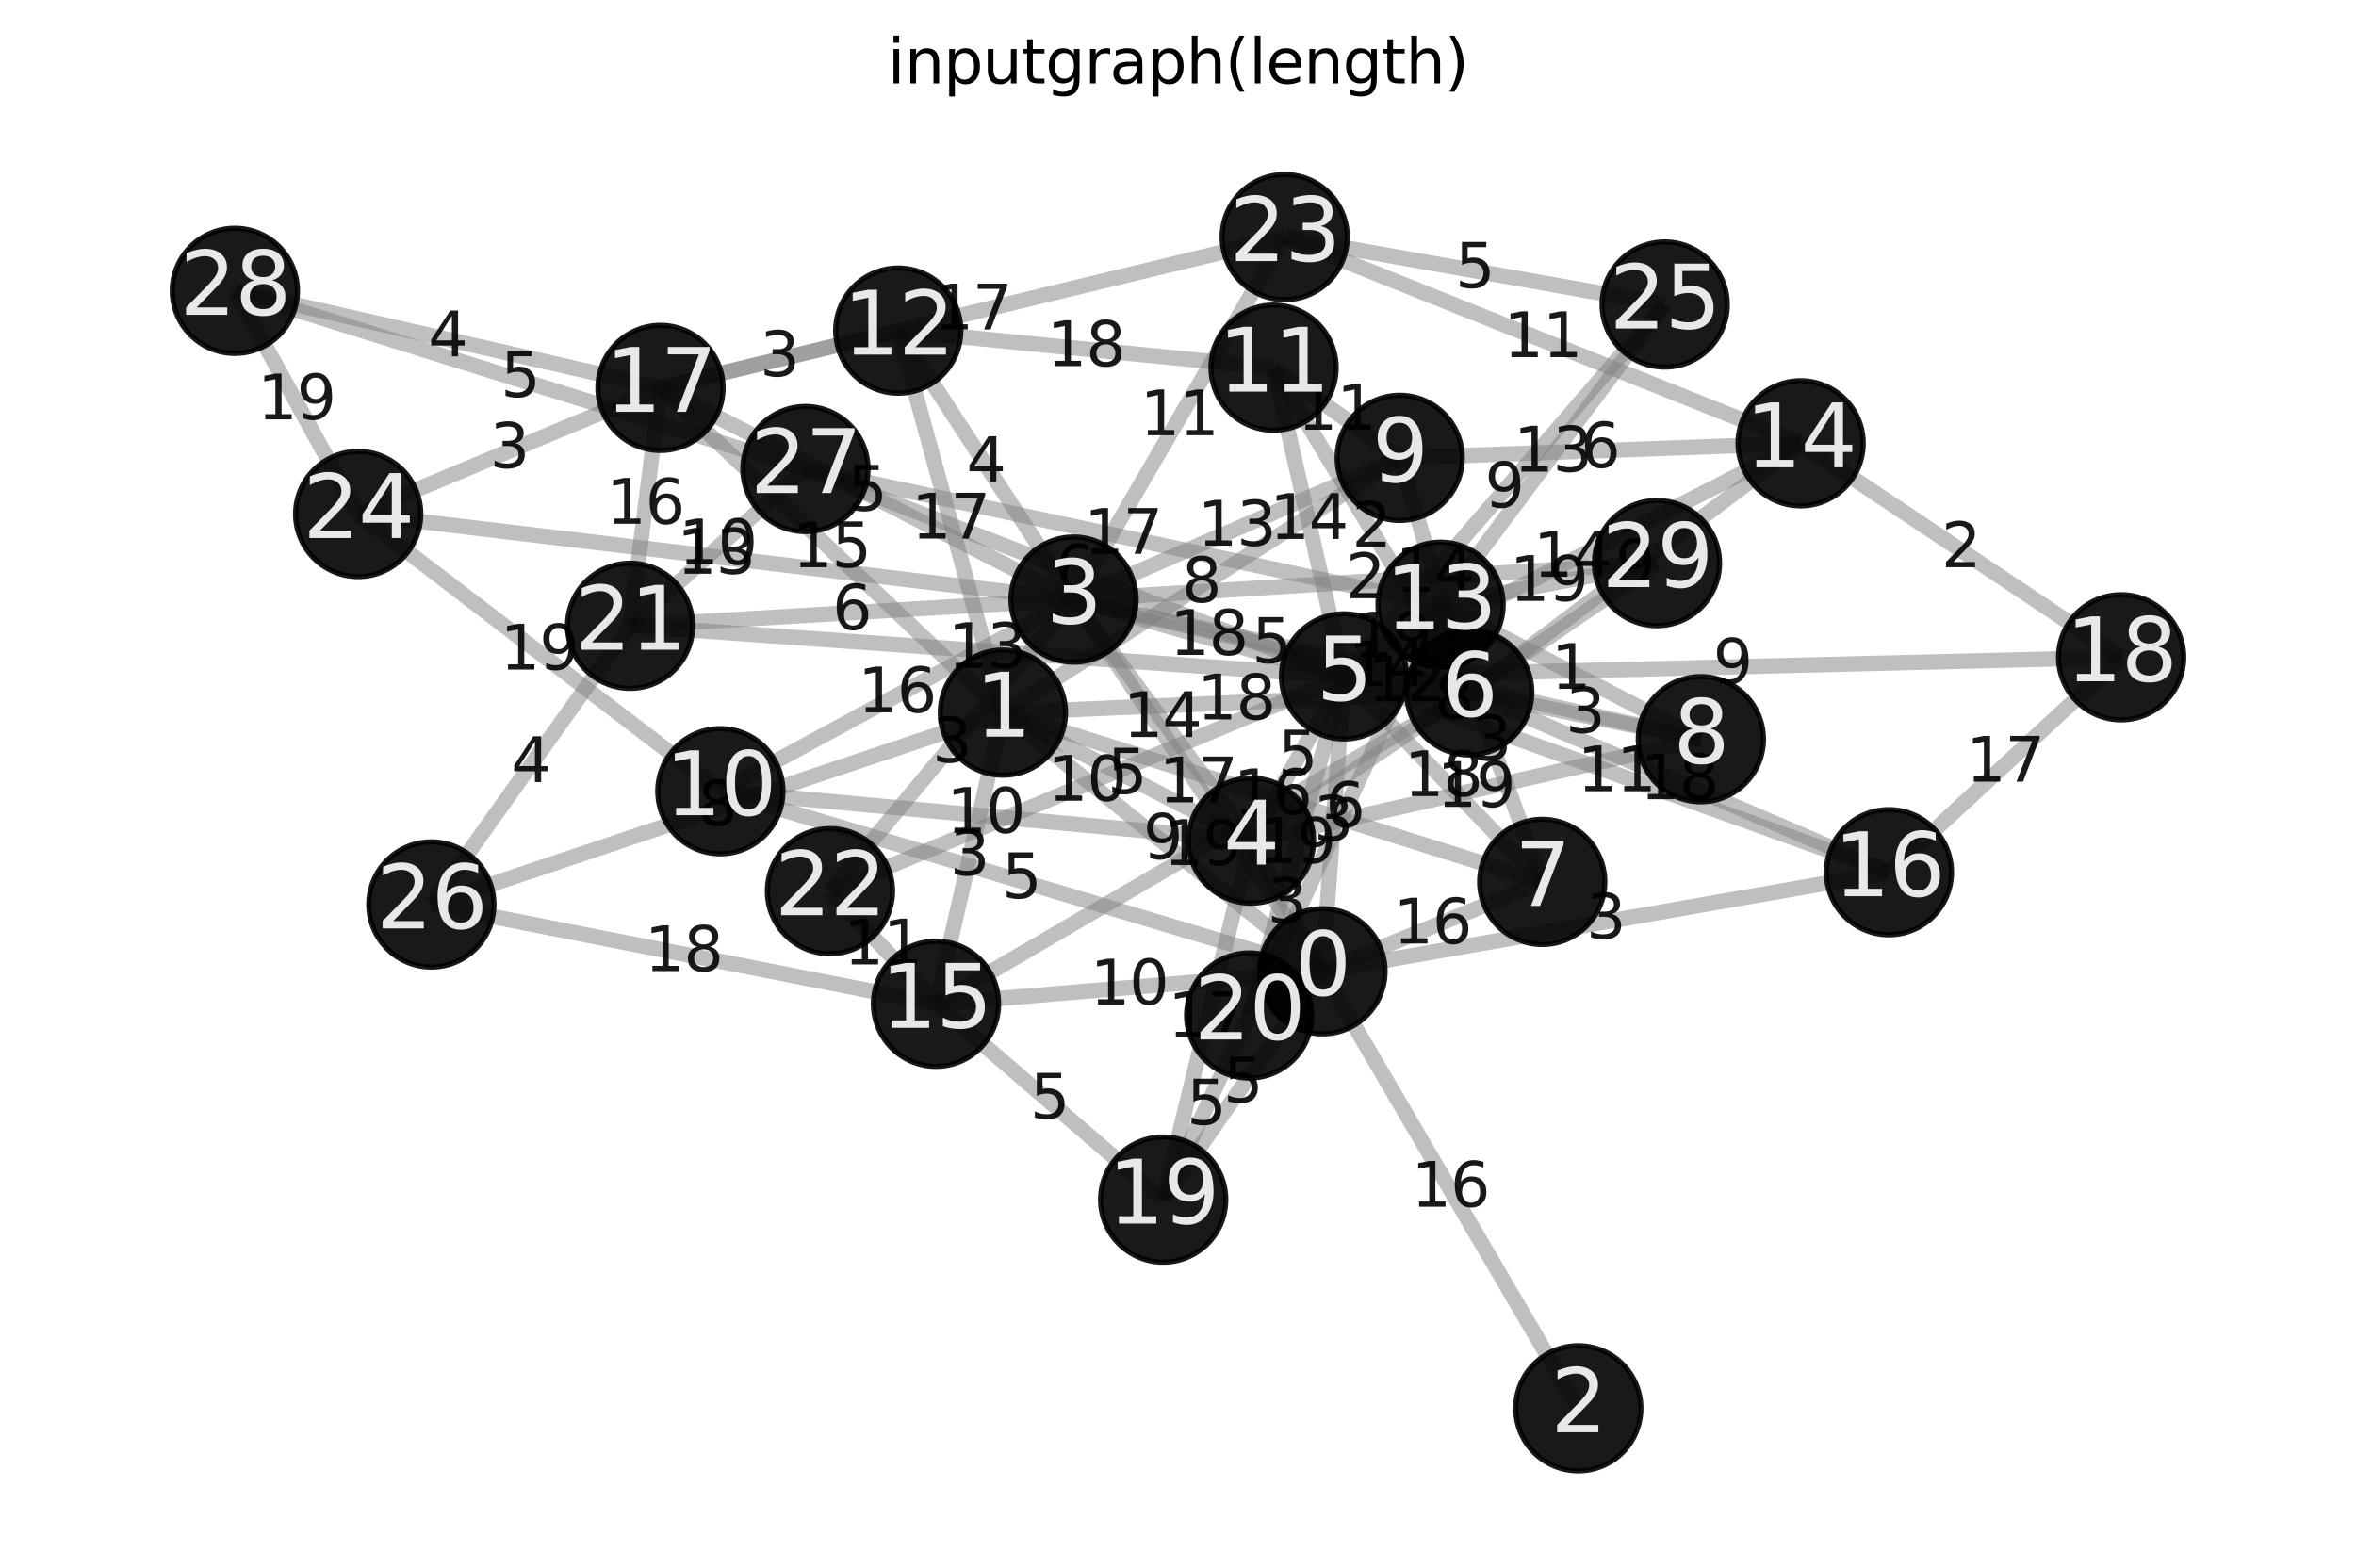 <?xml version="1.0" encoding="utf-8" standalone="no"?>
<!DOCTYPE svg PUBLIC "-//W3C//DTD SVG 1.1//EN"
  "http://www.w3.org/Graphics/SVG/1.1/DTD/svg11.dtd">
<svg xmlns:xlink="http://www.w3.org/1999/xlink" width="460.8pt" height="306.718pt" viewBox="0 0 460.8 306.718" xmlns="http://www.w3.org/2000/svg" version="1.1">
 <defs>
  <style type="text/css">*{stroke-linejoin: round; stroke-linecap: butt}</style>
 </defs>
 <g id="figure_1">
  <g id="patch_1">
   <path d="M 0 306.718 
L 460.8 306.718 
L 460.8 0 
L 0 0 
z
" style="fill: #ffffff"/>
  </g>
  <g id="axes_1">
   <g id="patch_2">
    <path d="M 7.2 299.518 
L 453.6 299.518 
L 453.6 22.318 
L 7.2 22.318 
z
" style="fill: #ffffff"/>
   </g>
   <g id="LineCollection_1">
    <path d="M 258.656 189.989 
L 196.153 139.396 
" clip-path="url(#p89cb8e8097)" style="fill: none; stroke: #808080; stroke-opacity: 0.5; stroke-width: 3"/>
    <path d="M 258.656 189.989 
L 308.69 275.464 
" clip-path="url(#p89cb8e8097)" style="fill: none; stroke: #808080; stroke-opacity: 0.5; stroke-width: 3"/>
    <path d="M 258.656 189.989 
L 209.973 117.275 
" clip-path="url(#p89cb8e8097)" style="fill: none; stroke: #808080; stroke-opacity: 0.5; stroke-width: 3"/>
    <path d="M 258.656 189.989 
L 244.679 164.433 
" clip-path="url(#p89cb8e8097)" style="fill: none; stroke: #808080; stroke-opacity: 0.5; stroke-width: 3"/>
    <path d="M 258.656 189.989 
L 262.867 132.306 
" clip-path="url(#p89cb8e8097)" style="fill: none; stroke: #808080; stroke-opacity: 0.5; stroke-width: 3"/>
    <path d="M 258.656 189.989 
L 301.638 172.503 
" clip-path="url(#p89cb8e8097)" style="fill: none; stroke: #808080; stroke-opacity: 0.5; stroke-width: 3"/>
    <path d="M 258.656 189.989 
L 140.891 154.764 
" clip-path="url(#p89cb8e8097)" style="fill: none; stroke: #808080; stroke-opacity: 0.5; stroke-width: 3"/>
    <path d="M 258.656 189.989 
L 183.067 196.35 
" clip-path="url(#p89cb8e8097)" style="fill: none; stroke: #808080; stroke-opacity: 0.5; stroke-width: 3"/>
    <path d="M 258.656 189.989 
L 369.446 170.606 
" clip-path="url(#p89cb8e8097)" style="fill: none; stroke: #808080; stroke-opacity: 0.5; stroke-width: 3"/>
    <path d="M 258.656 189.989 
L 227.5 234.644 
" clip-path="url(#p89cb8e8097)" style="fill: none; stroke: #808080; stroke-opacity: 0.5; stroke-width: 3"/>
    <path d="M 196.153 139.396 
L 244.679 164.433 
" clip-path="url(#p89cb8e8097)" style="fill: none; stroke: #808080; stroke-opacity: 0.5; stroke-width: 3"/>
    <path d="M 196.153 139.396 
L 287.363 135.421 
" clip-path="url(#p89cb8e8097)" style="fill: none; stroke: #808080; stroke-opacity: 0.5; stroke-width: 3"/>
    <path d="M 196.153 139.396 
L 301.638 172.503 
" clip-path="url(#p89cb8e8097)" style="fill: none; stroke: #808080; stroke-opacity: 0.5; stroke-width: 3"/>
    <path d="M 196.153 139.396 
L 273.766 89.561 
" clip-path="url(#p89cb8e8097)" style="fill: none; stroke: #808080; stroke-opacity: 0.5; stroke-width: 3"/>
    <path d="M 196.153 139.396 
L 175.686 64.669 
" clip-path="url(#p89cb8e8097)" style="fill: none; stroke: #808080; stroke-opacity: 0.5; stroke-width: 3"/>
    <path d="M 196.153 139.396 
L 183.067 196.35 
" clip-path="url(#p89cb8e8097)" style="fill: none; stroke: #808080; stroke-opacity: 0.5; stroke-width: 3"/>
    <path d="M 196.153 139.396 
L 129.182 75.872 
" clip-path="url(#p89cb8e8097)" style="fill: none; stroke: #808080; stroke-opacity: 0.5; stroke-width: 3"/>
    <path d="M 196.153 139.396 
L 84.367 176.919 
" clip-path="url(#p89cb8e8097)" style="fill: none; stroke: #808080; stroke-opacity: 0.5; stroke-width: 3"/>
    <path d="M 209.973 117.275 
L 244.679 164.433 
" clip-path="url(#p89cb8e8097)" style="fill: none; stroke: #808080; stroke-opacity: 0.5; stroke-width: 3"/>
    <path d="M 209.973 117.275 
L 262.867 132.306 
" clip-path="url(#p89cb8e8097)" style="fill: none; stroke: #808080; stroke-opacity: 0.5; stroke-width: 3"/>
    <path d="M 209.973 117.275 
L 287.363 135.421 
" clip-path="url(#p89cb8e8097)" style="fill: none; stroke: #808080; stroke-opacity: 0.5; stroke-width: 3"/>
    <path d="M 209.973 117.275 
L 332.665 144.593 
" clip-path="url(#p89cb8e8097)" style="fill: none; stroke: #808080; stroke-opacity: 0.5; stroke-width: 3"/>
    <path d="M 209.973 117.275 
L 273.766 89.561 
" clip-path="url(#p89cb8e8097)" style="fill: none; stroke: #808080; stroke-opacity: 0.5; stroke-width: 3"/>
    <path d="M 209.973 117.275 
L 140.891 154.764 
" clip-path="url(#p89cb8e8097)" style="fill: none; stroke: #808080; stroke-opacity: 0.5; stroke-width: 3"/>
    <path d="M 209.973 117.275 
L 175.686 64.669 
" clip-path="url(#p89cb8e8097)" style="fill: none; stroke: #808080; stroke-opacity: 0.5; stroke-width: 3"/>
    <path d="M 209.973 117.275 
L 129.182 75.872 
" clip-path="url(#p89cb8e8097)" style="fill: none; stroke: #808080; stroke-opacity: 0.5; stroke-width: 3"/>
    <path d="M 209.973 117.275 
L 123.234 122.405 
" clip-path="url(#p89cb8e8097)" style="fill: none; stroke: #808080; stroke-opacity: 0.5; stroke-width: 3"/>
    <path d="M 209.973 117.275 
L 162.327 174.316 
" clip-path="url(#p89cb8e8097)" style="fill: none; stroke: #808080; stroke-opacity: 0.5; stroke-width: 3"/>
    <path d="M 209.973 117.275 
L 251.267 46.373 
" clip-path="url(#p89cb8e8097)" style="fill: none; stroke: #808080; stroke-opacity: 0.5; stroke-width: 3"/>
    <path d="M 209.973 117.275 
L 70.056 100.546 
" clip-path="url(#p89cb8e8097)" style="fill: none; stroke: #808080; stroke-opacity: 0.5; stroke-width: 3"/>
    <path d="M 209.973 117.275 
L 324.078 110.145 
" clip-path="url(#p89cb8e8097)" style="fill: none; stroke: #808080; stroke-opacity: 0.5; stroke-width: 3"/>
    <path d="M 244.679 164.433 
L 262.867 132.306 
" clip-path="url(#p89cb8e8097)" style="fill: none; stroke: #808080; stroke-opacity: 0.5; stroke-width: 3"/>
    <path d="M 244.679 164.433 
L 332.665 144.593 
" clip-path="url(#p89cb8e8097)" style="fill: none; stroke: #808080; stroke-opacity: 0.5; stroke-width: 3"/>
    <path d="M 244.679 164.433 
L 140.891 154.764 
" clip-path="url(#p89cb8e8097)" style="fill: none; stroke: #808080; stroke-opacity: 0.5; stroke-width: 3"/>
    <path d="M 244.679 164.433 
L 227.5 234.644 
" clip-path="url(#p89cb8e8097)" style="fill: none; stroke: #808080; stroke-opacity: 0.5; stroke-width: 3"/>
    <path d="M 244.679 164.433 
L 324.078 110.145 
" clip-path="url(#p89cb8e8097)" style="fill: none; stroke: #808080; stroke-opacity: 0.5; stroke-width: 3"/>
    <path d="M 262.867 132.306 
L 287.363 135.421 
" clip-path="url(#p89cb8e8097)" style="fill: none; stroke: #808080; stroke-opacity: 0.5; stroke-width: 3"/>
    <path d="M 262.867 132.306 
L 301.638 172.503 
" clip-path="url(#p89cb8e8097)" style="fill: none; stroke: #808080; stroke-opacity: 0.5; stroke-width: 3"/>
    <path d="M 262.867 132.306 
L 249.09 71.917 
" clip-path="url(#p89cb8e8097)" style="fill: none; stroke: #808080; stroke-opacity: 0.5; stroke-width: 3"/>
    <path d="M 262.867 132.306 
L 281.758 118.296 
" clip-path="url(#p89cb8e8097)" style="fill: none; stroke: #808080; stroke-opacity: 0.5; stroke-width: 3"/>
    <path d="M 262.867 132.306 
L 352.177 86.712 
" clip-path="url(#p89cb8e8097)" style="fill: none; stroke: #808080; stroke-opacity: 0.5; stroke-width: 3"/>
    <path d="M 262.867 132.306 
L 369.446 170.606 
" clip-path="url(#p89cb8e8097)" style="fill: none; stroke: #808080; stroke-opacity: 0.5; stroke-width: 3"/>
    <path d="M 262.867 132.306 
L 414.863 128.567 
" clip-path="url(#p89cb8e8097)" style="fill: none; stroke: #808080; stroke-opacity: 0.5; stroke-width: 3"/>
    <path d="M 262.867 132.306 
L 244.322 198.635 
" clip-path="url(#p89cb8e8097)" style="fill: none; stroke: #808080; stroke-opacity: 0.5; stroke-width: 3"/>
    <path d="M 262.867 132.306 
L 123.234 122.405 
" clip-path="url(#p89cb8e8097)" style="fill: none; stroke: #808080; stroke-opacity: 0.5; stroke-width: 3"/>
    <path d="M 262.867 132.306 
L 162.327 174.316 
" clip-path="url(#p89cb8e8097)" style="fill: none; stroke: #808080; stroke-opacity: 0.5; stroke-width: 3"/>
    <path d="M 262.867 132.306 
L 325.587 59.562 
" clip-path="url(#p89cb8e8097)" style="fill: none; stroke: #808080; stroke-opacity: 0.5; stroke-width: 3"/>
    <path d="M 262.867 132.306 
L 157.533 91.744 
" clip-path="url(#p89cb8e8097)" style="fill: none; stroke: #808080; stroke-opacity: 0.5; stroke-width: 3"/>
    <path d="M 287.363 135.421 
L 332.665 144.593 
" clip-path="url(#p89cb8e8097)" style="fill: none; stroke: #808080; stroke-opacity: 0.5; stroke-width: 3"/>
    <path d="M 287.363 135.421 
L 273.766 89.561 
" clip-path="url(#p89cb8e8097)" style="fill: none; stroke: #808080; stroke-opacity: 0.5; stroke-width: 3"/>
    <path d="M 287.363 135.421 
L 249.09 71.917 
" clip-path="url(#p89cb8e8097)" style="fill: none; stroke: #808080; stroke-opacity: 0.5; stroke-width: 3"/>
    <path d="M 287.363 135.421 
L 352.177 86.712 
" clip-path="url(#p89cb8e8097)" style="fill: none; stroke: #808080; stroke-opacity: 0.5; stroke-width: 3"/>
    <path d="M 287.363 135.421 
L 183.067 196.35 
" clip-path="url(#p89cb8e8097)" style="fill: none; stroke: #808080; stroke-opacity: 0.5; stroke-width: 3"/>
    <path d="M 287.363 135.421 
L 369.446 170.606 
" clip-path="url(#p89cb8e8097)" style="fill: none; stroke: #808080; stroke-opacity: 0.5; stroke-width: 3"/>
    <path d="M 301.638 172.503 
L 281.758 118.296 
" clip-path="url(#p89cb8e8097)" style="fill: none; stroke: #808080; stroke-opacity: 0.5; stroke-width: 3"/>
    <path d="M 332.665 144.593 
L 281.758 118.296 
" clip-path="url(#p89cb8e8097)" style="fill: none; stroke: #808080; stroke-opacity: 0.5; stroke-width: 3"/>
    <path d="M 273.766 89.561 
L 249.09 71.917 
" clip-path="url(#p89cb8e8097)" style="fill: none; stroke: #808080; stroke-opacity: 0.5; stroke-width: 3"/>
    <path d="M 273.766 89.561 
L 352.177 86.712 
" clip-path="url(#p89cb8e8097)" style="fill: none; stroke: #808080; stroke-opacity: 0.5; stroke-width: 3"/>
    <path d="M 140.891 154.764 
L 70.056 100.546 
" clip-path="url(#p89cb8e8097)" style="fill: none; stroke: #808080; stroke-opacity: 0.5; stroke-width: 3"/>
    <path d="M 249.09 71.917 
L 175.686 64.669 
" clip-path="url(#p89cb8e8097)" style="fill: none; stroke: #808080; stroke-opacity: 0.5; stroke-width: 3"/>
    <path d="M 175.686 64.669 
L 129.182 75.872 
" clip-path="url(#p89cb8e8097)" style="fill: none; stroke: #808080; stroke-opacity: 0.5; stroke-width: 3"/>
    <path d="M 281.758 118.296 
L 244.322 198.635 
" clip-path="url(#p89cb8e8097)" style="fill: none; stroke: #808080; stroke-opacity: 0.5; stroke-width: 3"/>
    <path d="M 281.758 118.296 
L 325.587 59.562 
" clip-path="url(#p89cb8e8097)" style="fill: none; stroke: #808080; stroke-opacity: 0.5; stroke-width: 3"/>
    <path d="M 281.758 118.296 
L 157.533 91.744 
" clip-path="url(#p89cb8e8097)" style="fill: none; stroke: #808080; stroke-opacity: 0.5; stroke-width: 3"/>
    <path d="M 281.758 118.296 
L 324.078 110.145 
" clip-path="url(#p89cb8e8097)" style="fill: none; stroke: #808080; stroke-opacity: 0.5; stroke-width: 3"/>
    <path d="M 352.177 86.712 
L 414.863 128.567 
" clip-path="url(#p89cb8e8097)" style="fill: none; stroke: #808080; stroke-opacity: 0.5; stroke-width: 3"/>
    <path d="M 352.177 86.712 
L 251.267 46.373 
" clip-path="url(#p89cb8e8097)" style="fill: none; stroke: #808080; stroke-opacity: 0.5; stroke-width: 3"/>
    <path d="M 183.067 196.35 
L 227.5 234.644 
" clip-path="url(#p89cb8e8097)" style="fill: none; stroke: #808080; stroke-opacity: 0.5; stroke-width: 3"/>
    <path d="M 183.067 196.35 
L 162.327 174.316 
" clip-path="url(#p89cb8e8097)" style="fill: none; stroke: #808080; stroke-opacity: 0.5; stroke-width: 3"/>
    <path d="M 183.067 196.35 
L 84.367 176.919 
" clip-path="url(#p89cb8e8097)" style="fill: none; stroke: #808080; stroke-opacity: 0.5; stroke-width: 3"/>
    <path d="M 369.446 170.606 
L 414.863 128.567 
" clip-path="url(#p89cb8e8097)" style="fill: none; stroke: #808080; stroke-opacity: 0.5; stroke-width: 3"/>
    <path d="M 129.182 75.872 
L 123.234 122.405 
" clip-path="url(#p89cb8e8097)" style="fill: none; stroke: #808080; stroke-opacity: 0.5; stroke-width: 3"/>
    <path d="M 129.182 75.872 
L 251.267 46.373 
" clip-path="url(#p89cb8e8097)" style="fill: none; stroke: #808080; stroke-opacity: 0.5; stroke-width: 3"/>
    <path d="M 129.182 75.872 
L 70.056 100.546 
" clip-path="url(#p89cb8e8097)" style="fill: none; stroke: #808080; stroke-opacity: 0.5; stroke-width: 3"/>
    <path d="M 129.182 75.872 
L 45.937 56.889 
" clip-path="url(#p89cb8e8097)" style="fill: none; stroke: #808080; stroke-opacity: 0.5; stroke-width: 3"/>
    <path d="M 227.5 234.644 
L 244.322 198.635 
" clip-path="url(#p89cb8e8097)" style="fill: none; stroke: #808080; stroke-opacity: 0.5; stroke-width: 3"/>
    <path d="M 123.234 122.405 
L 84.367 176.919 
" clip-path="url(#p89cb8e8097)" style="fill: none; stroke: #808080; stroke-opacity: 0.5; stroke-width: 3"/>
    <path d="M 123.234 122.405 
L 157.533 91.744 
" clip-path="url(#p89cb8e8097)" style="fill: none; stroke: #808080; stroke-opacity: 0.5; stroke-width: 3"/>
    <path d="M 251.267 46.373 
L 325.587 59.562 
" clip-path="url(#p89cb8e8097)" style="fill: none; stroke: #808080; stroke-opacity: 0.5; stroke-width: 3"/>
    <path d="M 70.056 100.546 
L 45.937 56.889 
" clip-path="url(#p89cb8e8097)" style="fill: none; stroke: #808080; stroke-opacity: 0.5; stroke-width: 3"/>
    <path d="M 157.533 91.744 
L 45.937 56.889 
" clip-path="url(#p89cb8e8097)" style="fill: none; stroke: #808080; stroke-opacity: 0.5; stroke-width: 3"/>
   </g>
   <g id="text_1">
    <g id="patch_3">
     <path d="M 219.627 174.459 
L 235.182 174.459 
L 235.182 154.925 
L 219.627 154.925 
L 219.627 174.459 
z
" clip-path="url(#p89cb8e8097)" style="fill: none"/>
    </g>
    <g clip-path="url(#p89cb8e8097)">
     <!-- 9 -->
     <g style="opacity: 0.9" transform="translate(223.587 168.003) scale(0.12 -0.12)">
      <defs>
       <path id="DejaVuSans-39" d="M 703 97 
L 703 672 
Q 941 559 1184 500 
Q 1428 441 1663 441 
Q 2288 441 2617 861 
Q 2947 1281 2994 2138 
Q 2813 1869 2534 1725 
Q 2256 1581 1919 1581 
Q 1219 1581 811 2004 
Q 403 2428 403 3163 
Q 403 3881 828 4315 
Q 1253 4750 1959 4750 
Q 2769 4750 3195 4129 
Q 3622 3509 3622 2328 
Q 3622 1225 3098 567 
Q 2575 -91 1691 -91 
Q 1453 -91 1209 -44 
Q 966 3 703 97 
z
M 1959 2075 
Q 2384 2075 2632 2365 
Q 2881 2656 2881 3163 
Q 2881 3666 2632 3958 
Q 2384 4250 1959 4250 
Q 1534 4250 1286 3958 
Q 1038 3666 1038 3163 
Q 1038 2656 1286 2365 
Q 1534 2075 1959 2075 
z
" transform="scale(0.016)"/>
      </defs>
      <use xlink:href="#DejaVuSans-39"/>
     </g>
    </g>
   </g>
   <g id="text_2">
    <g id="patch_4">
     <path d="M 272.078 242.493 
L 295.268 242.493 
L 295.268 222.959 
L 272.078 222.959 
L 272.078 242.493 
z
" clip-path="url(#p89cb8e8097)" style="fill: none"/>
    </g>
    <g clip-path="url(#p89cb8e8097)">
     <!-- 16 -->
     <g style="opacity: 0.9" transform="translate(276.038 236.037) scale(0.12 -0.12)">
      <defs>
       <path id="DejaVuSans-31" d="M 794 531 
L 1825 531 
L 1825 4091 
L 703 3866 
L 703 4441 
L 1819 4666 
L 2450 4666 
L 2450 531 
L 3481 531 
L 3481 0 
L 794 0 
L 794 531 
z
" transform="scale(0.016)"/>
       <path id="DejaVuSans-36" d="M 2113 2584 
Q 1688 2584 1439 2293 
Q 1191 2003 1191 1497 
Q 1191 994 1439 701 
Q 1688 409 2113 409 
Q 2538 409 2786 701 
Q 3034 994 3034 1497 
Q 3034 2003 2786 2293 
Q 2538 2584 2113 2584 
z
M 3366 4563 
L 3366 3988 
Q 3128 4100 2886 4159 
Q 2644 4219 2406 4219 
Q 1781 4219 1451 3797 
Q 1122 3375 1075 2522 
Q 1259 2794 1537 2939 
Q 1816 3084 2150 3084 
Q 2853 3084 3261 2657 
Q 3669 2231 3669 1497 
Q 3669 778 3244 343 
Q 2819 -91 2113 -91 
Q 1303 -91 875 529 
Q 447 1150 447 2328 
Q 447 3434 972 4092 
Q 1497 4750 2381 4750 
Q 2619 4750 2861 4703 
Q 3103 4656 3366 4563 
z
" transform="scale(0.016)"/>
      </defs>
      <use xlink:href="#DejaVuSans-31"/>
      <use xlink:href="#DejaVuSans-36" x="63.623"/>
     </g>
    </g>
   </g>
   <g id="text_3">
    <g id="patch_5">
     <path d="M 222.719 163.399 
L 245.909 163.399 
L 245.909 143.865 
L 222.719 143.865 
L 222.719 163.399 
z
" clip-path="url(#p89cb8e8097)" style="fill: none"/>
    </g>
    <g clip-path="url(#p89cb8e8097)">
     <!-- 17 -->
     <g style="opacity: 0.9" transform="translate(226.679 156.943) scale(0.12 -0.12)">
      <defs>
       <path id="DejaVuSans-37" d="M 525 4666 
L 3525 4666 
L 3525 4397 
L 1831 0 
L 1172 0 
L 2766 4134 
L 525 4134 
L 525 4666 
z
" transform="scale(0.016)"/>
      </defs>
      <use xlink:href="#DejaVuSans-31"/>
      <use xlink:href="#DejaVuSans-37" x="63.623"/>
     </g>
    </g>
   </g>
   <g id="text_4">
    <g id="patch_6">
     <path d="M 243.89 186.977 
L 259.445 186.977 
L 259.445 167.444 
L 243.89 167.444 
L 243.89 186.977 
z
" clip-path="url(#p89cb8e8097)" style="fill: none"/>
    </g>
    <g clip-path="url(#p89cb8e8097)">
     <!-- 3 -->
     <g style="opacity: 0.9" transform="translate(247.85 180.522) scale(0.12 -0.12)">
      <defs>
       <path id="DejaVuSans-33" d="M 2597 2516 
Q 3050 2419 3304 2112 
Q 3559 1806 3559 1356 
Q 3559 666 3084 287 
Q 2609 -91 1734 -91 
Q 1441 -91 1130 -33 
Q 819 25 488 141 
L 488 750 
Q 750 597 1062 519 
Q 1375 441 1716 441 
Q 2309 441 2620 675 
Q 2931 909 2931 1356 
Q 2931 1769 2642 2001 
Q 2353 2234 1838 2234 
L 1294 2234 
L 1294 2753 
L 1863 2753 
Q 2328 2753 2575 2939 
Q 2822 3125 2822 3475 
Q 2822 3834 2567 4026 
Q 2313 4219 1838 4219 
Q 1578 4219 1281 4162 
Q 984 4106 628 3988 
L 628 4550 
Q 988 4650 1302 4700 
Q 1616 4750 1894 4750 
Q 2613 4750 3031 4423 
Q 3450 4097 3450 3541 
Q 3450 3153 3228 2886 
Q 3006 2619 2597 2516 
z
" transform="scale(0.016)"/>
      </defs>
      <use xlink:href="#DejaVuSans-33"/>
     </g>
    </g>
   </g>
   <g id="text_5">
    <g id="patch_7">
     <path d="M 252.984 170.914 
L 268.539 170.914 
L 268.539 151.38 
L 252.984 151.38 
L 252.984 170.914 
z
" clip-path="url(#p89cb8e8097)" style="fill: none"/>
    </g>
    <g clip-path="url(#p89cb8e8097)">
     <!-- 3 -->
     <g style="opacity: 0.9" transform="translate(256.944 164.459) scale(0.12 -0.12)">
      <use xlink:href="#DejaVuSans-33"/>
     </g>
    </g>
   </g>
   <g id="text_6">
    <g id="patch_8">
     <path d="M 268.552 191.013 
L 291.742 191.013 
L 291.742 171.479 
L 268.552 171.479 
L 268.552 191.013 
z
" clip-path="url(#p89cb8e8097)" style="fill: none"/>
    </g>
    <g clip-path="url(#p89cb8e8097)">
     <!-- 16 -->
     <g style="opacity: 0.9" transform="translate(272.512 184.557) scale(0.12 -0.12)">
      <use xlink:href="#DejaVuSans-31"/>
      <use xlink:href="#DejaVuSans-36" x="63.623"/>
     </g>
    </g>
   </g>
   <g id="text_7">
    <g id="patch_9">
     <path d="M 191.996 182.143 
L 207.551 182.143 
L 207.551 162.609 
L 191.996 162.609 
L 191.996 182.143 
z
" clip-path="url(#p89cb8e8097)" style="fill: none"/>
    </g>
    <g clip-path="url(#p89cb8e8097)">
     <!-- 5 -->
     <g style="opacity: 0.9" transform="translate(195.956 175.688) scale(0.12 -0.12)">
      <defs>
       <path id="DejaVuSans-35" d="M 691 4666 
L 3169 4666 
L 3169 4134 
L 1269 4134 
L 1269 2991 
Q 1406 3038 1543 3061 
Q 1681 3084 1819 3084 
Q 2600 3084 3056 2656 
Q 3513 2228 3513 1497 
Q 3513 744 3044 326 
Q 2575 -91 1722 -91 
Q 1428 -91 1123 -41 
Q 819 9 494 109 
L 494 744 
Q 775 591 1075 516 
Q 1375 441 1709 441 
Q 2250 441 2565 725 
Q 2881 1009 2881 1497 
Q 2881 1984 2565 2268 
Q 2250 2553 1709 2553 
Q 1456 2553 1204 2497 
Q 953 2441 691 2322 
L 691 4666 
z
" transform="scale(0.016)"/>
      </defs>
      <use xlink:href="#DejaVuSans-35"/>
     </g>
    </g>
   </g>
   <g id="text_8">
    <g id="patch_10">
     <path d="M 209.266 202.936 
L 232.456 202.936 
L 232.456 183.402 
L 209.266 183.402 
L 209.266 202.936 
z
" clip-path="url(#p89cb8e8097)" style="fill: none"/>
    </g>
    <g clip-path="url(#p89cb8e8097)">
     <!-- 10 -->
     <g style="opacity: 0.9" transform="translate(213.226 196.48) scale(0.12 -0.12)">
      <defs>
       <path id="DejaVuSans-30" d="M 2034 4250 
Q 1547 4250 1301 3770 
Q 1056 3291 1056 2328 
Q 1056 1369 1301 889 
Q 1547 409 2034 409 
Q 2525 409 2770 889 
Q 3016 1369 3016 2328 
Q 3016 3291 2770 3770 
Q 2525 4250 2034 4250 
z
M 2034 4750 
Q 2819 4750 3233 4129 
Q 3647 3509 3647 2328 
Q 3647 1150 3233 529 
Q 2819 -91 2034 -91 
Q 1250 -91 836 529 
Q 422 1150 422 2328 
Q 422 3509 836 4129 
Q 1250 4750 2034 4750 
z
" transform="scale(0.016)"/>
      </defs>
      <use xlink:href="#DejaVuSans-31"/>
      <use xlink:href="#DejaVuSans-30" x="63.623"/>
     </g>
    </g>
   </g>
   <g id="text_9">
    <g id="patch_11">
     <path d="M 306.274 190.064 
L 321.829 190.064 
L 321.829 170.53 
L 306.274 170.53 
L 306.274 190.064 
z
" clip-path="url(#p89cb8e8097)" style="fill: none"/>
    </g>
    <g clip-path="url(#p89cb8e8097)">
     <!-- 3 -->
     <g style="opacity: 0.9" transform="translate(310.234 183.608) scale(0.12 -0.12)">
      <use xlink:href="#DejaVuSans-33"/>
     </g>
    </g>
   </g>
   <g id="text_10">
    <g id="patch_12">
     <path d="M 235.301 222.083 
L 250.856 222.083 
L 250.856 202.549 
L 235.301 202.549 
L 235.301 222.083 
z
" clip-path="url(#p89cb8e8097)" style="fill: none"/>
    </g>
    <g clip-path="url(#p89cb8e8097)">
     <!-- 5 -->
     <g style="opacity: 0.9" transform="translate(239.261 215.627) scale(0.12 -0.12)">
      <use xlink:href="#DejaVuSans-35"/>
     </g>
    </g>
   </g>
   <g id="text_11">
    <g id="patch_13">
     <path d="M 212.638 161.681 
L 228.193 161.681 
L 228.193 142.147 
L 212.638 142.147 
L 212.638 161.681 
z
" clip-path="url(#p89cb8e8097)" style="fill: none"/>
    </g>
    <g clip-path="url(#p89cb8e8097)">
     <!-- 5 -->
     <g style="opacity: 0.9" transform="translate(216.598 155.225) scale(0.12 -0.12)">
      <use xlink:href="#DejaVuSans-35"/>
     </g>
    </g>
   </g>
   <g id="text_12">
    <g id="patch_14">
     <path d="M 230.163 147.175 
L 253.353 147.175 
L 253.353 127.642 
L 230.163 127.642 
L 230.163 147.175 
z
" clip-path="url(#p89cb8e8097)" style="fill: none"/>
    </g>
    <g clip-path="url(#p89cb8e8097)">
     <!-- 18 -->
     <g style="opacity: 0.9" transform="translate(234.123 140.72) scale(0.12 -0.12)">
      <defs>
       <path id="DejaVuSans-38" d="M 2034 2216 
Q 1584 2216 1326 1975 
Q 1069 1734 1069 1313 
Q 1069 891 1326 650 
Q 1584 409 2034 409 
Q 2484 409 2743 651 
Q 3003 894 3003 1313 
Q 3003 1734 2745 1975 
Q 2488 2216 2034 2216 
z
M 1403 2484 
Q 997 2584 770 2862 
Q 544 3141 544 3541 
Q 544 4100 942 4425 
Q 1341 4750 2034 4750 
Q 2731 4750 3128 4425 
Q 3525 4100 3525 3541 
Q 3525 3141 3298 2862 
Q 3072 2584 2669 2484 
Q 3125 2378 3379 2068 
Q 3634 1759 3634 1313 
Q 3634 634 3220 271 
Q 2806 -91 2034 -91 
Q 1263 -91 848 271 
Q 434 634 434 1313 
Q 434 1759 690 2068 
Q 947 2378 1403 2484 
z
M 1172 3481 
Q 1172 3119 1398 2916 
Q 1625 2713 2034 2713 
Q 2441 2713 2670 2916 
Q 2900 3119 2900 3481 
Q 2900 3844 2670 4047 
Q 2441 4250 2034 4250 
Q 1625 4250 1398 4047 
Q 1172 3844 1172 3481 
z
" transform="scale(0.016)"/>
      </defs>
      <use xlink:href="#DejaVuSans-31"/>
      <use xlink:href="#DejaVuSans-38" x="63.623"/>
     </g>
    </g>
   </g>
   <g id="text_13">
    <g id="patch_15">
     <path d="M 237.301 165.717 
L 260.491 165.717 
L 260.491 146.183 
L 237.301 146.183 
L 237.301 165.717 
z
" clip-path="url(#p89cb8e8097)" style="fill: none"/>
    </g>
    <g clip-path="url(#p89cb8e8097)">
     <!-- 16 -->
     <g style="opacity: 0.9" transform="translate(241.261 159.261) scale(0.12 -0.12)">
      <use xlink:href="#DejaVuSans-31"/>
      <use xlink:href="#DejaVuSans-36" x="63.623"/>
     </g>
    </g>
   </g>
   <g id="text_14">
    <g id="patch_16">
     <path d="M 227.182 124.245 
L 242.737 124.245 
L 242.737 104.712 
L 227.182 104.712 
L 227.182 124.245 
z
" clip-path="url(#p89cb8e8097)" style="fill: none"/>
    </g>
    <g clip-path="url(#p89cb8e8097)">
     <!-- 8 -->
     <g style="opacity: 0.9" transform="translate(231.142 117.79) scale(0.12 -0.12)">
      <use xlink:href="#DejaVuSans-38"/>
     </g>
    </g>
   </g>
   <g id="text_15">
    <g id="patch_17">
     <path d="M 174.324 111.799 
L 197.514 111.799 
L 197.514 92.266 
L 174.324 92.266 
L 174.324 111.799 
z
" clip-path="url(#p89cb8e8097)" style="fill: none"/>
    </g>
    <g clip-path="url(#p89cb8e8097)">
     <!-- 17 -->
     <g style="opacity: 0.9" transform="translate(178.284 105.344) scale(0.12 -0.12)">
      <use xlink:href="#DejaVuSans-31"/>
      <use xlink:href="#DejaVuSans-37" x="63.623"/>
     </g>
    </g>
   </g>
   <g id="text_16">
    <g id="patch_18">
     <path d="M 181.832 177.64 
L 197.387 177.64 
L 197.387 158.106 
L 181.832 158.106 
L 181.832 177.64 
z
" clip-path="url(#p89cb8e8097)" style="fill: none"/>
    </g>
    <g clip-path="url(#p89cb8e8097)">
     <!-- 3 -->
     <g style="opacity: 0.9" transform="translate(185.792 171.184) scale(0.12 -0.12)">
      <use xlink:href="#DejaVuSans-33"/>
     </g>
    </g>
   </g>
   <g id="text_17">
    <g id="patch_19">
     <path d="M 151.072 117.401 
L 174.262 117.401 
L 174.262 97.867 
L 151.072 97.867 
L 151.072 117.401 
z
" clip-path="url(#p89cb8e8097)" style="fill: none"/>
    </g>
    <g clip-path="url(#p89cb8e8097)">
     <!-- 15 -->
     <g style="opacity: 0.9" transform="translate(155.032 110.945) scale(0.12 -0.12)">
      <use xlink:href="#DejaVuSans-31"/>
      <use xlink:href="#DejaVuSans-35" x="63.623"/>
     </g>
    </g>
   </g>
   <g id="text_18">
    <g id="patch_20">
     <path d="M 132.482 167.924 
L 148.037 167.924 
L 148.037 148.391 
L 132.482 148.391 
L 132.482 167.924 
z
" clip-path="url(#p89cb8e8097)" style="fill: none"/>
    </g>
    <g clip-path="url(#p89cb8e8097)">
     <!-- 8 -->
     <g style="opacity: 0.9" transform="translate(136.442 161.469) scale(0.12 -0.12)">
      <use xlink:href="#DejaVuSans-38"/>
     </g>
    </g>
   </g>
   <g id="text_19">
    <g id="patch_21">
     <path d="M 215.731 150.621 
L 238.921 150.621 
L 238.921 131.087 
L 215.731 131.087 
L 215.731 150.621 
z
" clip-path="url(#p89cb8e8097)" style="fill: none"/>
    </g>
    <g clip-path="url(#p89cb8e8097)">
     <!-- 14 -->
     <g style="opacity: 0.9" transform="translate(219.691 144.165) scale(0.12 -0.12)">
      <defs>
       <path id="DejaVuSans-34" d="M 2419 4116 
L 825 1625 
L 2419 1625 
L 2419 4116 
z
M 2253 4666 
L 3047 4666 
L 3047 1625 
L 3713 1625 
L 3713 1100 
L 3047 1100 
L 3047 0 
L 2419 0 
L 2419 1100 
L 313 1100 
L 313 1709 
L 2253 4666 
z
" transform="scale(0.016)"/>
      </defs>
      <use xlink:href="#DejaVuSans-31"/>
      <use xlink:href="#DejaVuSans-34" x="63.623"/>
     </g>
    </g>
   </g>
   <g id="text_20">
    <g id="patch_22">
     <path d="M 224.825 134.558 
L 248.015 134.558 
L 248.015 115.024 
L 224.825 115.024 
L 224.825 134.558 
z
" clip-path="url(#p89cb8e8097)" style="fill: none"/>
    </g>
    <g clip-path="url(#p89cb8e8097)">
     <!-- 18 -->
     <g style="opacity: 0.9" transform="translate(228.785 128.102) scale(0.12 -0.12)">
      <use xlink:href="#DejaVuSans-31"/>
      <use xlink:href="#DejaVuSans-38" x="63.623"/>
     </g>
    </g>
   </g>
   <g id="text_21">
    <g id="patch_23">
     <path d="M 240.89 136.115 
L 256.445 136.115 
L 256.445 116.581 
L 240.89 116.581 
L 240.89 136.115 
z
" clip-path="url(#p89cb8e8097)" style="fill: none"/>
    </g>
    <g clip-path="url(#p89cb8e8097)">
     <!-- 5 -->
     <g style="opacity: 0.9" transform="translate(244.85 129.659) scale(0.12 -0.12)">
      <use xlink:href="#DejaVuSans-35"/>
     </g>
    </g>
   </g>
   <g id="text_22">
    <g id="patch_24">
     <path d="M 259.724 140.701 
L 282.914 140.701 
L 282.914 121.167 
L 259.724 121.167 
L 259.724 140.701 
z
" clip-path="url(#p89cb8e8097)" style="fill: none"/>
    </g>
    <g clip-path="url(#p89cb8e8097)">
     <!-- 14 -->
     <g style="opacity: 0.9" transform="translate(263.684 134.246) scale(0.12 -0.12)">
      <use xlink:href="#DejaVuSans-31"/>
      <use xlink:href="#DejaVuSans-34" x="63.623"/>
     </g>
    </g>
   </g>
   <g id="text_23">
    <g id="patch_25">
     <path d="M 230.275 113.185 
L 253.465 113.185 
L 253.465 93.651 
L 230.275 93.651 
L 230.275 113.185 
z
" clip-path="url(#p89cb8e8097)" style="fill: none"/>
    </g>
    <g clip-path="url(#p89cb8e8097)">
     <!-- 13 -->
     <g style="opacity: 0.9" transform="translate(234.235 106.73) scale(0.12 -0.12)">
      <use xlink:href="#DejaVuSans-31"/>
      <use xlink:href="#DejaVuSans-33" x="63.623"/>
     </g>
    </g>
   </g>
   <g id="text_24">
    <g id="patch_26">
     <path d="M 163.837 145.787 
L 187.027 145.787 
L 187.027 126.253 
L 163.837 126.253 
L 163.837 145.787 
z
" clip-path="url(#p89cb8e8097)" style="fill: none"/>
    </g>
    <g clip-path="url(#p89cb8e8097)">
     <!-- 16 -->
     <g style="opacity: 0.9" transform="translate(167.797 139.331) scale(0.12 -0.12)">
      <use xlink:href="#DejaVuSans-31"/>
      <use xlink:href="#DejaVuSans-36" x="63.623"/>
     </g>
    </g>
   </g>
   <g id="text_25">
    <g id="patch_27">
     <path d="M 185.052 100.739 
L 200.607 100.739 
L 200.607 81.205 
L 185.052 81.205 
L 185.052 100.739 
z
" clip-path="url(#p89cb8e8097)" style="fill: none"/>
    </g>
    <g clip-path="url(#p89cb8e8097)">
     <!-- 4 -->
     <g style="opacity: 0.9" transform="translate(189.012 94.283) scale(0.12 -0.12)">
      <use xlink:href="#DejaVuSans-34"/>
     </g>
    </g>
   </g>
   <g id="text_26">
    <g id="patch_28">
     <path d="M 161.8 106.341 
L 177.355 106.341 
L 177.355 86.807 
L 161.8 86.807 
L 161.8 106.341 
z
" clip-path="url(#p89cb8e8097)" style="fill: none"/>
    </g>
    <g clip-path="url(#p89cb8e8097)">
     <!-- 5 -->
     <g style="opacity: 0.9" transform="translate(165.76 99.885) scale(0.12 -0.12)">
      <use xlink:href="#DejaVuSans-35"/>
     </g>
    </g>
   </g>
   <g id="text_27">
    <g id="patch_29">
     <path d="M 158.826 129.607 
L 174.381 129.607 
L 174.381 110.073 
L 158.826 110.073 
L 158.826 129.607 
z
" clip-path="url(#p89cb8e8097)" style="fill: none"/>
    </g>
    <g clip-path="url(#p89cb8e8097)">
     <!-- 6 -->
     <g style="opacity: 0.9" transform="translate(162.786 123.151) scale(0.12 -0.12)">
      <use xlink:href="#DejaVuSans-36"/>
     </g>
    </g>
   </g>
   <g id="text_28">
    <g id="patch_30">
     <path d="M 178.372 155.562 
L 193.927 155.562 
L 193.927 136.029 
L 178.372 136.029 
L 178.372 155.562 
z
" clip-path="url(#p89cb8e8097)" style="fill: none"/>
    </g>
    <g clip-path="url(#p89cb8e8097)">
     <!-- 3 -->
     <g style="opacity: 0.9" transform="translate(182.332 149.107) scale(0.12 -0.12)">
      <use xlink:href="#DejaVuSans-33"/>
     </g>
    </g>
   </g>
   <g id="text_29">
    <g id="patch_31">
     <path d="M 219.025 91.591 
L 242.215 91.591 
L 242.215 72.057 
L 219.025 72.057 
L 219.025 91.591 
z
" clip-path="url(#p89cb8e8097)" style="fill: none"/>
    </g>
    <g clip-path="url(#p89cb8e8097)">
     <!-- 11 -->
     <g style="opacity: 0.9" transform="translate(222.985 85.135) scale(0.12 -0.12)">
      <use xlink:href="#DejaVuSans-31"/>
      <use xlink:href="#DejaVuSans-31" x="63.623"/>
     </g>
    </g>
   </g>
   <g id="text_30">
    <g id="patch_32">
     <path d="M 128.42 118.677 
L 151.61 118.677 
L 151.61 99.144 
L 128.42 99.144 
L 128.42 118.677 
z
" clip-path="url(#p89cb8e8097)" style="fill: none"/>
    </g>
    <g clip-path="url(#p89cb8e8097)">
     <!-- 13 -->
     <g style="opacity: 0.9" transform="translate(132.38 112.222) scale(0.12 -0.12)">
      <use xlink:href="#DejaVuSans-31"/>
      <use xlink:href="#DejaVuSans-33" x="63.623"/>
     </g>
    </g>
   </g>
   <g id="text_31">
    <g id="patch_33">
     <path d="M 259.248 123.477 
L 274.803 123.477 
L 274.803 103.943 
L 259.248 103.943 
L 259.248 123.477 
z
" clip-path="url(#p89cb8e8097)" style="fill: none"/>
    </g>
    <g clip-path="url(#p89cb8e8097)">
     <!-- 2 -->
     <g style="opacity: 0.9" transform="translate(263.208 117.021) scale(0.12 -0.12)">
      <defs>
       <path id="DejaVuSans-32" d="M 1228 531 
L 3431 531 
L 3431 0 
L 469 0 
L 469 531 
Q 828 903 1448 1529 
Q 2069 2156 2228 2338 
Q 2531 2678 2651 2914 
Q 2772 3150 2772 3378 
Q 2772 3750 2511 3984 
Q 2250 4219 1831 4219 
Q 1534 4219 1204 4116 
Q 875 4013 500 3803 
L 500 4441 
Q 881 4594 1212 4672 
Q 1544 4750 1819 4750 
Q 2544 4750 2975 4387 
Q 3406 4025 3406 3419 
Q 3406 3131 3298 2873 
Q 3191 2616 2906 2266 
Q 2828 2175 2409 1742 
Q 1991 1309 1228 531 
z
" transform="scale(0.016)"/>
      </defs>
      <use xlink:href="#DejaVuSans-32"/>
     </g>
    </g>
   </g>
   <g id="text_32">
    <g id="patch_34">
     <path d="M 245.995 158.136 
L 261.55 158.136 
L 261.55 138.602 
L 245.995 138.602 
L 245.995 158.136 
z
" clip-path="url(#p89cb8e8097)" style="fill: none"/>
    </g>
    <g clip-path="url(#p89cb8e8097)">
     <!-- 5 -->
     <g style="opacity: 0.9" transform="translate(249.955 151.68) scale(0.12 -0.12)">
      <use xlink:href="#DejaVuSans-35"/>
     </g>
    </g>
   </g>
   <g id="text_33">
    <g id="patch_35">
     <path d="M 277.077 164.28 
L 300.267 164.28 
L 300.267 144.746 
L 277.077 144.746 
L 277.077 164.28 
z
" clip-path="url(#p89cb8e8097)" style="fill: none"/>
    </g>
    <g clip-path="url(#p89cb8e8097)">
     <!-- 19 -->
     <g style="opacity: 0.9" transform="translate(281.037 157.824) scale(0.12 -0.12)">
      <use xlink:href="#DejaVuSans-31"/>
      <use xlink:href="#DejaVuSans-39" x="63.623"/>
     </g>
    </g>
   </g>
   <g id="text_34">
    <g id="patch_36">
     <path d="M 181.19 169.365 
L 204.38 169.365 
L 204.38 149.831 
L 181.19 149.831 
L 181.19 169.365 
z
" clip-path="url(#p89cb8e8097)" style="fill: none"/>
    </g>
    <g clip-path="url(#p89cb8e8097)">
     <!-- 10 -->
     <g style="opacity: 0.9" transform="translate(185.15 162.909) scale(0.12 -0.12)">
      <use xlink:href="#DejaVuSans-31"/>
      <use xlink:href="#DejaVuSans-30" x="63.623"/>
     </g>
    </g>
   </g>
   <g id="text_35">
    <g id="patch_37">
     <path d="M 224.495 209.305 
L 247.685 209.305 
L 247.685 189.771 
L 224.495 189.771 
L 224.495 209.305 
z
" clip-path="url(#p89cb8e8097)" style="fill: none"/>
    </g>
    <g clip-path="url(#p89cb8e8097)">
     <!-- 17 -->
     <g style="opacity: 0.9" transform="translate(228.455 202.849) scale(0.12 -0.12)">
      <use xlink:href="#DejaVuSans-31"/>
      <use xlink:href="#DejaVuSans-37" x="63.623"/>
     </g>
    </g>
   </g>
   <g id="text_36">
    <g id="patch_38">
     <path d="M 276.601 147.055 
L 292.156 147.055 
L 292.156 127.522 
L 276.601 127.522 
L 276.601 147.055 
z
" clip-path="url(#p89cb8e8097)" style="fill: none"/>
    </g>
    <g clip-path="url(#p89cb8e8097)">
     <!-- 8 -->
     <g style="opacity: 0.9" transform="translate(280.561 140.6) scale(0.12 -0.12)">
      <use xlink:href="#DejaVuSans-38"/>
     </g>
    </g>
   </g>
   <g id="text_37">
    <g id="patch_39">
     <path d="M 263.52 143.63 
L 286.71 143.63 
L 286.71 124.097 
L 263.52 124.097 
L 263.52 143.63 
z
" clip-path="url(#p89cb8e8097)" style="fill: none"/>
    </g>
    <g clip-path="url(#p89cb8e8097)">
     <!-- 12 -->
     <g style="opacity: 0.9" transform="translate(267.48 137.175) scale(0.12 -0.12)">
      <use xlink:href="#DejaVuSans-31"/>
      <use xlink:href="#DejaVuSans-32" x="63.623"/>
     </g>
    </g>
   </g>
   <g id="text_38">
    <g id="patch_40">
     <path d="M 270.658 162.172 
L 293.848 162.172 
L 293.848 142.638 
L 270.658 142.638 
L 270.658 162.172 
z
" clip-path="url(#p89cb8e8097)" style="fill: none"/>
    </g>
    <g clip-path="url(#p89cb8e8097)">
     <!-- 18 -->
     <g style="opacity: 0.9" transform="translate(274.618 155.716) scale(0.12 -0.12)">
      <use xlink:href="#DejaVuSans-31"/>
      <use xlink:href="#DejaVuSans-38" x="63.623"/>
     </g>
    </g>
   </g>
   <g id="text_39">
    <g id="patch_41">
     <path d="M 244.384 111.878 
L 267.574 111.878 
L 267.574 92.345 
L 244.384 92.345 
L 244.384 111.878 
z
" clip-path="url(#p89cb8e8097)" style="fill: none"/>
    </g>
    <g clip-path="url(#p89cb8e8097)">
     <!-- 14 -->
     <g style="opacity: 0.9" transform="translate(248.344 105.423) scale(0.12 -0.12)">
      <use xlink:href="#DejaVuSans-31"/>
      <use xlink:href="#DejaVuSans-34" x="63.623"/>
     </g>
    </g>
   </g>
   <g id="text_40">
    <g id="patch_42">
     <path d="M 260.717 135.068 
L 283.907 135.068 
L 283.907 115.534 
L 260.717 115.534 
L 260.717 135.068 
z
" clip-path="url(#p89cb8e8097)" style="fill: none"/>
    </g>
    <g clip-path="url(#p89cb8e8097)">
     <!-- 19 -->
     <g style="opacity: 0.9" transform="translate(264.677 128.612) scale(0.12 -0.12)">
      <use xlink:href="#DejaVuSans-31"/>
      <use xlink:href="#DejaVuSans-39" x="63.623"/>
     </g>
    </g>
   </g>
   <g id="text_41">
    <g id="patch_43">
     <path d="M 295.927 119.276 
L 319.117 119.276 
L 319.117 99.742 
L 295.927 99.742 
L 295.927 119.276 
z
" clip-path="url(#p89cb8e8097)" style="fill: none"/>
    </g>
    <g clip-path="url(#p89cb8e8097)">
     <!-- 14 -->
     <g style="opacity: 0.9" transform="translate(299.887 112.82) scale(0.12 -0.12)">
      <use xlink:href="#DejaVuSans-31"/>
      <use xlink:href="#DejaVuSans-34" x="63.623"/>
     </g>
    </g>
   </g>
   <g id="text_42">
    <g id="patch_44">
     <path d="M 304.561 161.223 
L 327.751 161.223 
L 327.751 141.689 
L 304.561 141.689 
L 304.561 161.223 
z
" clip-path="url(#p89cb8e8097)" style="fill: none"/>
    </g>
    <g clip-path="url(#p89cb8e8097)">
     <!-- 11 -->
     <g style="opacity: 0.9" transform="translate(308.521 154.767) scale(0.12 -0.12)">
      <use xlink:href="#DejaVuSans-31"/>
      <use xlink:href="#DejaVuSans-31" x="63.623"/>
     </g>
    </g>
   </g>
   <g id="text_43">
    <g id="patch_45">
     <path d="M 331.087 140.203 
L 346.642 140.203 
L 346.642 120.67 
L 331.087 120.67 
L 331.087 140.203 
z
" clip-path="url(#p89cb8e8097)" style="fill: none"/>
    </g>
    <g clip-path="url(#p89cb8e8097)">
     <!-- 9 -->
     <g style="opacity: 0.9" transform="translate(335.047 133.748) scale(0.12 -0.12)">
      <use xlink:href="#DejaVuSans-39"/>
     </g>
    </g>
   </g>
   <g id="text_44">
    <g id="patch_46">
     <path d="M 241.999 175.237 
L 265.189 175.237 
L 265.189 155.704 
L 241.999 155.704 
L 241.999 175.237 
z
" clip-path="url(#p89cb8e8097)" style="fill: none"/>
    </g>
    <g clip-path="url(#p89cb8e8097)">
     <!-- 19 -->
     <g style="opacity: 0.9" transform="translate(245.959 168.782) scale(0.12 -0.12)">
      <use xlink:href="#DejaVuSans-31"/>
      <use xlink:href="#DejaVuSans-39" x="63.623"/>
     </g>
    </g>
   </g>
   <g id="text_45">
    <g id="patch_47">
     <path d="M 181.455 137.122 
L 204.645 137.122 
L 204.645 117.589 
L 181.455 117.589 
L 181.455 137.122 
z
" clip-path="url(#p89cb8e8097)" style="fill: none"/>
    </g>
    <g clip-path="url(#p89cb8e8097)">
     <!-- 13 -->
     <g style="opacity: 0.9" transform="translate(185.415 130.667) scale(0.12 -0.12)">
      <use xlink:href="#DejaVuSans-31"/>
      <use xlink:href="#DejaVuSans-33" x="63.623"/>
     </g>
    </g>
   </g>
   <g id="text_46">
    <g id="patch_48">
     <path d="M 201.002 163.078 
L 224.192 163.078 
L 224.192 143.544 
L 201.002 143.544 
L 201.002 163.078 
z
" clip-path="url(#p89cb8e8097)" style="fill: none"/>
    </g>
    <g clip-path="url(#p89cb8e8097)">
     <!-- 10 -->
     <g style="opacity: 0.9" transform="translate(204.962 156.622) scale(0.12 -0.12)">
      <use xlink:href="#DejaVuSans-31"/>
      <use xlink:href="#DejaVuSans-30" x="63.623"/>
     </g>
    </g>
   </g>
   <g id="text_47">
    <g id="patch_49">
     <path d="M 286.45 105.701 
L 302.005 105.701 
L 302.005 86.167 
L 286.45 86.167 
L 286.45 105.701 
z
" clip-path="url(#p89cb8e8097)" style="fill: none"/>
    </g>
    <g clip-path="url(#p89cb8e8097)">
     <!-- 9 -->
     <g style="opacity: 0.9" transform="translate(290.41 99.245) scale(0.12 -0.12)">
      <use xlink:href="#DejaVuSans-39"/>
     </g>
    </g>
   </g>
   <g id="text_48">
    <g id="patch_50">
     <path d="M 202.422 121.792 
L 217.977 121.792 
L 217.977 102.258 
L 202.422 102.258 
L 202.422 121.792 
z
" clip-path="url(#p89cb8e8097)" style="fill: none"/>
    </g>
    <g clip-path="url(#p89cb8e8097)">
     <!-- 6 -->
     <g style="opacity: 0.9" transform="translate(206.382 115.336) scale(0.12 -0.12)">
      <use xlink:href="#DejaVuSans-36"/>
     </g>
    </g>
   </g>
   <g id="text_49">
    <g id="patch_51">
     <path d="M 302.236 149.774 
L 317.791 149.774 
L 317.791 130.24 
L 302.236 130.24 
L 302.236 149.774 
z
" clip-path="url(#p89cb8e8097)" style="fill: none"/>
    </g>
    <g clip-path="url(#p89cb8e8097)">
     <!-- 3 -->
     <g style="opacity: 0.9" transform="translate(306.196 143.318) scale(0.12 -0.12)">
      <use xlink:href="#DejaVuSans-33"/>
     </g>
    </g>
   </g>
   <g id="text_50">
    <g id="patch_52">
     <path d="M 268.969 122.258 
L 292.159 122.258 
L 292.159 102.724 
L 268.969 102.724 
L 268.969 122.258 
z
" clip-path="url(#p89cb8e8097)" style="fill: none"/>
    </g>
    <g clip-path="url(#p89cb8e8097)">
     <!-- 14 -->
     <g style="opacity: 0.9" transform="translate(272.929 115.802) scale(0.12 -0.12)">
      <use xlink:href="#DejaVuSans-31"/>
      <use xlink:href="#DejaVuSans-34" x="63.623"/>
     </g>
    </g>
   </g>
   <g id="text_51">
    <g id="patch_53">
     <path d="M 260.449 113.436 
L 276.004 113.436 
L 276.004 93.902 
L 260.449 93.902 
L 260.449 113.436 
z
" clip-path="url(#p89cb8e8097)" style="fill: none"/>
    </g>
    <g clip-path="url(#p89cb8e8097)">
     <!-- 2 -->
     <g style="opacity: 0.9" transform="translate(264.409 106.98) scale(0.12 -0.12)">
      <use xlink:href="#DejaVuSans-32"/>
     </g>
    </g>
   </g>
   <g id="text_52">
    <g id="patch_54">
     <path d="M 311.992 120.833 
L 327.547 120.833 
L 327.547 101.3 
L 311.992 101.3 
L 311.992 120.833 
z
" clip-path="url(#p89cb8e8097)" style="fill: none"/>
    </g>
    <g clip-path="url(#p89cb8e8097)">
     <!-- 9 -->
     <g style="opacity: 0.9" transform="translate(315.952 114.378) scale(0.12 -0.12)">
      <use xlink:href="#DejaVuSans-39"/>
     </g>
    </g>
   </g>
   <g id="text_53">
    <g id="patch_55">
     <path d="M 223.62 175.652 
L 246.81 175.652 
L 246.81 156.118 
L 223.62 156.118 
L 223.62 175.652 
z
" clip-path="url(#p89cb8e8097)" style="fill: none"/>
    </g>
    <g clip-path="url(#p89cb8e8097)">
     <!-- 19 -->
     <g style="opacity: 0.9" transform="translate(227.58 169.196) scale(0.12 -0.12)">
      <use xlink:href="#DejaVuSans-31"/>
      <use xlink:href="#DejaVuSans-39" x="63.623"/>
     </g>
    </g>
   </g>
   <g id="text_54">
    <g id="patch_56">
     <path d="M 316.809 162.78 
L 339.999 162.78 
L 339.999 143.246 
L 316.809 143.246 
L 316.809 162.78 
z
" clip-path="url(#p89cb8e8097)" style="fill: none"/>
    </g>
    <g clip-path="url(#p89cb8e8097)">
     <!-- 18 -->
     <g style="opacity: 0.9" transform="translate(320.769 156.325) scale(0.12 -0.12)">
      <use xlink:href="#DejaVuSans-31"/>
      <use xlink:href="#DejaVuSans-38" x="63.623"/>
     </g>
    </g>
   </g>
   <g id="text_55">
    <g id="patch_57">
     <path d="M 283.921 155.167 
L 299.476 155.167 
L 299.476 135.633 
L 283.921 135.633 
L 283.921 155.167 
z
" clip-path="url(#p89cb8e8097)" style="fill: none"/>
    </g>
    <g clip-path="url(#p89cb8e8097)">
     <!-- 3 -->
     <g style="opacity: 0.9" transform="translate(287.881 148.711) scale(0.12 -0.12)">
      <use xlink:href="#DejaVuSans-33"/>
     </g>
    </g>
   </g>
   <g id="text_56">
    <g id="patch_58">
     <path d="M 299.434 141.212 
L 314.989 141.212 
L 314.989 121.678 
L 299.434 121.678 
L 299.434 141.212 
z
" clip-path="url(#p89cb8e8097)" style="fill: none"/>
    </g>
    <g clip-path="url(#p89cb8e8097)">
     <!-- 1 -->
     <g style="opacity: 0.9" transform="translate(303.394 134.756) scale(0.12 -0.12)">
      <use xlink:href="#DejaVuSans-31"/>
     </g>
    </g>
   </g>
   <g id="text_57">
    <g id="patch_59">
     <path d="M 249.833 90.506 
L 273.023 90.506 
L 273.023 70.972 
L 249.833 70.972 
L 249.833 90.506 
z
" clip-path="url(#p89cb8e8097)" style="fill: none"/>
    </g>
    <g clip-path="url(#p89cb8e8097)">
     <!-- 11 -->
     <g style="opacity: 0.9" transform="translate(253.793 84.05) scale(0.12 -0.12)">
      <use xlink:href="#DejaVuSans-31"/>
      <use xlink:href="#DejaVuSans-31" x="63.623"/>
     </g>
    </g>
   </g>
   <g id="text_58">
    <g id="patch_60">
     <path d="M 305.194 97.903 
L 320.749 97.903 
L 320.749 78.37 
L 305.194 78.37 
L 305.194 97.903 
z
" clip-path="url(#p89cb8e8097)" style="fill: none"/>
    </g>
    <g clip-path="url(#p89cb8e8097)">
     <!-- 6 -->
     <g style="opacity: 0.9" transform="translate(309.154 91.448) scale(0.12 -0.12)">
      <use xlink:href="#DejaVuSans-36"/>
     </g>
    </g>
   </g>
   <g id="text_59">
    <g id="patch_61">
     <path d="M 93.879 137.422 
L 117.069 137.422 
L 117.069 117.888 
L 93.879 117.888 
L 93.879 137.422 
z
" clip-path="url(#p89cb8e8097)" style="fill: none"/>
    </g>
    <g clip-path="url(#p89cb8e8097)">
     <!-- 19 -->
     <g style="opacity: 0.9" transform="translate(97.839 130.966) scale(0.12 -0.12)">
      <use xlink:href="#DejaVuSans-31"/>
      <use xlink:href="#DejaVuSans-39" x="63.623"/>
     </g>
    </g>
   </g>
   <g id="text_60">
    <g id="patch_62">
     <path d="M 200.793 78.06 
L 223.983 78.06 
L 223.983 58.526 
L 200.793 58.526 
L 200.793 78.06 
z
" clip-path="url(#p89cb8e8097)" style="fill: none"/>
    </g>
    <g clip-path="url(#p89cb8e8097)">
     <!-- 18 -->
     <g style="opacity: 0.9" transform="translate(204.753 71.604) scale(0.12 -0.12)">
      <use xlink:href="#DejaVuSans-31"/>
      <use xlink:href="#DejaVuSans-38" x="63.623"/>
     </g>
    </g>
   </g>
   <g id="text_61">
    <g id="patch_63">
     <path d="M 144.657 80.037 
L 160.212 80.037 
L 160.212 60.504 
L 144.657 60.504 
L 144.657 80.037 
z
" clip-path="url(#p89cb8e8097)" style="fill: none"/>
    </g>
    <g clip-path="url(#p89cb8e8097)">
     <!-- 3 -->
     <g style="opacity: 0.9" transform="translate(148.617 73.582) scale(0.12 -0.12)">
      <use xlink:href="#DejaVuSans-33"/>
     </g>
    </g>
   </g>
   <g id="text_62">
    <g id="patch_64">
     <path d="M 255.262 168.232 
L 270.817 168.232 
L 270.817 148.699 
L 255.262 148.699 
L 255.262 168.232 
z
" clip-path="url(#p89cb8e8097)" style="fill: none"/>
    </g>
    <g clip-path="url(#p89cb8e8097)">
     <!-- 6 -->
     <g style="opacity: 0.9" transform="translate(259.222 161.777) scale(0.12 -0.12)">
      <use xlink:href="#DejaVuSans-36"/>
     </g>
    </g>
   </g>
   <g id="text_63">
    <g id="patch_65">
     <path d="M 292.077 98.696 
L 315.267 98.696 
L 315.267 79.162 
L 292.077 79.162 
L 292.077 98.696 
z
" clip-path="url(#p89cb8e8097)" style="fill: none"/>
    </g>
    <g clip-path="url(#p89cb8e8097)">
     <!-- 13 -->
     <g style="opacity: 0.9" transform="translate(296.037 92.24) scale(0.12 -0.12)">
      <use xlink:href="#DejaVuSans-31"/>
      <use xlink:href="#DejaVuSans-33" x="63.623"/>
     </g>
    </g>
   </g>
   <g id="text_64">
    <g id="patch_66">
     <path d="M 208.05 114.787 
L 231.24 114.787 
L 231.24 95.253 
L 208.05 95.253 
L 208.05 114.787 
z
" clip-path="url(#p89cb8e8097)" style="fill: none"/>
    </g>
    <g clip-path="url(#p89cb8e8097)">
     <!-- 17 -->
     <g style="opacity: 0.9" transform="translate(212.01 108.331) scale(0.12 -0.12)">
      <use xlink:href="#DejaVuSans-31"/>
      <use xlink:href="#DejaVuSans-37" x="63.623"/>
     </g>
    </g>
   </g>
   <g id="text_65">
    <g id="patch_67">
     <path d="M 291.323 123.987 
L 314.513 123.987 
L 314.513 104.453 
L 291.323 104.453 
L 291.323 123.987 
z
" clip-path="url(#p89cb8e8097)" style="fill: none"/>
    </g>
    <g clip-path="url(#p89cb8e8097)">
     <!-- 19 -->
     <g style="opacity: 0.9" transform="translate(295.283 117.532) scale(0.12 -0.12)">
      <use xlink:href="#DejaVuSans-31"/>
      <use xlink:href="#DejaVuSans-39" x="63.623"/>
     </g>
    </g>
   </g>
   <g id="text_66">
    <g id="patch_68">
     <path d="M 375.742 117.406 
L 391.297 117.406 
L 391.297 97.873 
L 375.742 97.873 
L 375.742 117.406 
z
" clip-path="url(#p89cb8e8097)" style="fill: none"/>
    </g>
    <g clip-path="url(#p89cb8e8097)">
     <!-- 2 -->
     <g style="opacity: 0.9" transform="translate(379.702 110.951) scale(0.12 -0.12)">
      <use xlink:href="#DejaVuSans-32"/>
     </g>
    </g>
   </g>
   <g id="text_67">
    <g id="patch_69">
     <path d="M 290.127 76.309 
L 313.317 76.309 
L 313.317 56.775 
L 290.127 56.775 
L 290.127 76.309 
z
" clip-path="url(#p89cb8e8097)" style="fill: none"/>
    </g>
    <g clip-path="url(#p89cb8e8097)">
     <!-- 11 -->
     <g style="opacity: 0.9" transform="translate(294.087 69.854) scale(0.12 -0.12)">
      <use xlink:href="#DejaVuSans-31"/>
      <use xlink:href="#DejaVuSans-31" x="63.623"/>
     </g>
    </g>
   </g>
   <g id="text_68">
    <g id="patch_70">
     <path d="M 197.506 225.263 
L 213.061 225.263 
L 213.061 205.73 
L 197.506 205.73 
L 197.506 225.263 
z
" clip-path="url(#p89cb8e8097)" style="fill: none"/>
    </g>
    <g clip-path="url(#p89cb8e8097)">
     <!-- 5 -->
     <g style="opacity: 0.9" transform="translate(201.466 218.808) scale(0.12 -0.12)">
      <use xlink:href="#DejaVuSans-35"/>
     </g>
    </g>
   </g>
   <g id="text_69">
    <g id="patch_71">
     <path d="M 161.102 195.099 
L 184.292 195.099 
L 184.292 175.566 
L 161.102 175.566 
L 161.102 195.099 
z
" clip-path="url(#p89cb8e8097)" style="fill: none"/>
    </g>
    <g clip-path="url(#p89cb8e8097)">
     <!-- 11 -->
     <g style="opacity: 0.9" transform="translate(165.062 188.644) scale(0.12 -0.12)">
      <use xlink:href="#DejaVuSans-31"/>
      <use xlink:href="#DejaVuSans-31" x="63.623"/>
     </g>
    </g>
   </g>
   <g id="text_70">
    <g id="patch_72">
     <path d="M 122.122 196.401 
L 145.312 196.401 
L 145.312 176.867 
L 122.122 176.867 
L 122.122 196.401 
z
" clip-path="url(#p89cb8e8097)" style="fill: none"/>
    </g>
    <g clip-path="url(#p89cb8e8097)">
     <!-- 18 -->
     <g style="opacity: 0.9" transform="translate(126.082 189.945) scale(0.12 -0.12)">
      <use xlink:href="#DejaVuSans-31"/>
      <use xlink:href="#DejaVuSans-38" x="63.623"/>
     </g>
    </g>
   </g>
   <g id="text_71">
    <g id="patch_73">
     <path d="M 380.559 159.353 
L 403.749 159.353 
L 403.749 139.82 
L 380.559 139.82 
L 380.559 159.353 
z
" clip-path="url(#p89cb8e8097)" style="fill: none"/>
    </g>
    <g clip-path="url(#p89cb8e8097)">
     <!-- 17 -->
     <g style="opacity: 0.9" transform="translate(384.519 152.898) scale(0.12 -0.12)">
      <use xlink:href="#DejaVuSans-31"/>
      <use xlink:href="#DejaVuSans-37" x="63.623"/>
     </g>
    </g>
   </g>
   <g id="text_72">
    <g id="patch_74">
     <path d="M 114.613 108.905 
L 137.803 108.905 
L 137.803 89.372 
L 114.613 89.372 
L 114.613 108.905 
z
" clip-path="url(#p89cb8e8097)" style="fill: none"/>
    </g>
    <g clip-path="url(#p89cb8e8097)">
     <!-- 16 -->
     <g style="opacity: 0.9" transform="translate(118.573 102.45) scale(0.12 -0.12)">
      <use xlink:href="#DejaVuSans-31"/>
      <use xlink:href="#DejaVuSans-36" x="63.623"/>
     </g>
    </g>
   </g>
   <g id="text_73">
    <g id="patch_75">
     <path d="M 178.63 70.889 
L 201.82 70.889 
L 201.82 51.356 
L 178.63 51.356 
L 178.63 70.889 
z
" clip-path="url(#p89cb8e8097)" style="fill: none"/>
    </g>
    <g clip-path="url(#p89cb8e8097)">
     <!-- 17 -->
     <g style="opacity: 0.9" transform="translate(182.59 64.434) scale(0.12 -0.12)">
      <use xlink:href="#DejaVuSans-31"/>
      <use xlink:href="#DejaVuSans-37" x="63.623"/>
     </g>
    </g>
   </g>
   <g id="text_74">
    <g id="patch_76">
     <path d="M 91.842 97.976 
L 107.397 97.976 
L 107.397 78.442 
L 91.842 78.442 
L 91.842 97.976 
z
" clip-path="url(#p89cb8e8097)" style="fill: none"/>
    </g>
    <g clip-path="url(#p89cb8e8097)">
     <!-- 3 -->
     <g style="opacity: 0.9" transform="translate(95.802 91.52) scale(0.12 -0.12)">
      <use xlink:href="#DejaVuSans-33"/>
     </g>
    </g>
   </g>
   <g id="text_75">
    <g id="patch_77">
     <path d="M 79.782 76.148 
L 95.337 76.148 
L 95.337 56.614 
L 79.782 56.614 
L 79.782 76.148 
z
" clip-path="url(#p89cb8e8097)" style="fill: none"/>
    </g>
    <g clip-path="url(#p89cb8e8097)">
     <!-- 4 -->
     <g style="opacity: 0.9" transform="translate(83.742 69.692) scale(0.12 -0.12)">
      <use xlink:href="#DejaVuSans-34"/>
     </g>
    </g>
   </g>
   <g id="text_76">
    <g id="patch_78">
     <path d="M 228.134 226.406 
L 243.689 226.406 
L 243.689 206.873 
L 228.134 206.873 
L 228.134 226.406 
z
" clip-path="url(#p89cb8e8097)" style="fill: none"/>
    </g>
    <g clip-path="url(#p89cb8e8097)">
     <!-- 5 -->
     <g style="opacity: 0.9" transform="translate(232.094 219.951) scale(0.12 -0.12)">
      <use xlink:href="#DejaVuSans-35"/>
     </g>
    </g>
   </g>
   <g id="text_77">
    <g id="patch_79">
     <path d="M 96.023 159.429 
L 111.578 159.429 
L 111.578 139.895 
L 96.023 139.895 
L 96.023 159.429 
z
" clip-path="url(#p89cb8e8097)" style="fill: none"/>
    </g>
    <g clip-path="url(#p89cb8e8097)">
     <!-- 4 -->
     <g style="opacity: 0.9" transform="translate(99.983 152.973) scale(0.12 -0.12)">
      <use xlink:href="#DejaVuSans-34"/>
     </g>
    </g>
   </g>
   <g id="text_78">
    <g id="patch_80">
     <path d="M 128.788 116.841 
L 151.978 116.841 
L 151.978 97.308 
L 128.788 97.308 
L 128.788 116.841 
z
" clip-path="url(#p89cb8e8097)" style="fill: none"/>
    </g>
    <g clip-path="url(#p89cb8e8097)">
     <!-- 10 -->
     <g style="opacity: 0.9" transform="translate(132.748 110.386) scale(0.12 -0.12)">
      <use xlink:href="#DejaVuSans-31"/>
      <use xlink:href="#DejaVuSans-30" x="63.623"/>
     </g>
    </g>
   </g>
   <g id="text_79">
    <g id="patch_81">
     <path d="M 280.65 62.734 
L 296.205 62.734 
L 296.205 43.201 
L 280.65 43.201 
L 280.65 62.734 
z
" clip-path="url(#p89cb8e8097)" style="fill: none"/>
    </g>
    <g clip-path="url(#p89cb8e8097)">
     <!-- 5 -->
     <g style="opacity: 0.9" transform="translate(284.61 56.279) scale(0.12 -0.12)">
      <use xlink:href="#DejaVuSans-35"/>
     </g>
    </g>
   </g>
   <g id="text_80">
    <g id="patch_82">
     <path d="M 46.402 88.484 
L 69.592 88.484 
L 69.592 68.951 
L 46.402 68.951 
L 46.402 88.484 
z
" clip-path="url(#p89cb8e8097)" style="fill: none"/>
    </g>
    <g clip-path="url(#p89cb8e8097)">
     <!-- 19 -->
     <g style="opacity: 0.9" transform="translate(50.362 82.029) scale(0.12 -0.12)">
      <use xlink:href="#DejaVuSans-31"/>
      <use xlink:href="#DejaVuSans-39" x="63.623"/>
     </g>
    </g>
   </g>
   <g id="text_81">
    <g id="patch_83">
     <path d="M 93.958 84.083 
L 109.513 84.083 
L 109.513 64.55 
L 93.958 64.55 
L 93.958 84.083 
z
" clip-path="url(#p89cb8e8097)" style="fill: none"/>
    </g>
    <g clip-path="url(#p89cb8e8097)">
     <!-- 5 -->
     <g style="opacity: 0.9" transform="translate(97.918 77.628) scale(0.12 -0.12)">
      <use xlink:href="#DejaVuSans-35"/>
     </g>
    </g>
   </g>
   <g id="matplotlib.axis_1">
    <g id="xtick_1"/>
    <g id="xtick_2"/>
    <g id="xtick_3"/>
    <g id="xtick_4"/>
    <g id="xtick_5"/>
    <g id="xtick_6"/>
    <g id="xtick_7"/>
    <g id="xtick_8"/>
    <g id="xtick_9"/>
   </g>
   <g id="matplotlib.axis_2">
    <g id="ytick_1"/>
    <g id="ytick_2"/>
    <g id="ytick_3"/>
    <g id="ytick_4"/>
    <g id="ytick_5"/>
    <g id="ytick_6"/>
    <g id="ytick_7"/>
    <g id="ytick_8"/>
   </g>
   <g id="PathCollection_1">
    <defs>
     <path id="C0_0_70fd81b3f3" d="M 0 12.247 
C 3.248 12.247 6.364 10.957 8.66 8.66 
C 10.957 6.364 12.247 3.248 12.247 -0 
C 12.247 -3.248 10.957 -6.364 8.66 -8.66 
C 6.364 -10.957 3.248 -12.247 0 -12.247 
C -3.248 -12.247 -6.364 -10.957 -8.66 -8.66 
C -10.957 -6.364 -12.247 -3.248 -12.247 0 
C -12.247 3.248 -10.957 6.364 -8.66 8.66 
C -6.364 10.957 -3.248 12.247 0 12.247 
z
"/>
    </defs>
    <g clip-path="url(#p89cb8e8097)">
     <use xlink:href="#C0_0_70fd81b3f3" x="258.656" y="189.989" style="fill-opacity: 0.9; stroke: #000000; stroke-opacity: 0.9"/>
    </g>
    <g clip-path="url(#p89cb8e8097)">
     <use xlink:href="#C0_0_70fd81b3f3" x="196.153" y="139.396" style="fill-opacity: 0.9; stroke: #000000; stroke-opacity: 0.9"/>
    </g>
    <g clip-path="url(#p89cb8e8097)">
     <use xlink:href="#C0_0_70fd81b3f3" x="308.69" y="275.464" style="fill-opacity: 0.9; stroke: #000000; stroke-opacity: 0.9"/>
    </g>
    <g clip-path="url(#p89cb8e8097)">
     <use xlink:href="#C0_0_70fd81b3f3" x="209.973" y="117.275" style="fill-opacity: 0.9; stroke: #000000; stroke-opacity: 0.9"/>
    </g>
    <g clip-path="url(#p89cb8e8097)">
     <use xlink:href="#C0_0_70fd81b3f3" x="244.679" y="164.433" style="fill-opacity: 0.9; stroke: #000000; stroke-opacity: 0.9"/>
    </g>
    <g clip-path="url(#p89cb8e8097)">
     <use xlink:href="#C0_0_70fd81b3f3" x="262.867" y="132.306" style="fill-opacity: 0.9; stroke: #000000; stroke-opacity: 0.9"/>
    </g>
    <g clip-path="url(#p89cb8e8097)">
     <use xlink:href="#C0_0_70fd81b3f3" x="287.363" y="135.421" style="fill-opacity: 0.9; stroke: #000000; stroke-opacity: 0.9"/>
    </g>
    <g clip-path="url(#p89cb8e8097)">
     <use xlink:href="#C0_0_70fd81b3f3" x="301.638" y="172.503" style="fill-opacity: 0.9; stroke: #000000; stroke-opacity: 0.9"/>
    </g>
    <g clip-path="url(#p89cb8e8097)">
     <use xlink:href="#C0_0_70fd81b3f3" x="332.665" y="144.593" style="fill-opacity: 0.9; stroke: #000000; stroke-opacity: 0.9"/>
    </g>
    <g clip-path="url(#p89cb8e8097)">
     <use xlink:href="#C0_0_70fd81b3f3" x="273.766" y="89.561" style="fill-opacity: 0.9; stroke: #000000; stroke-opacity: 0.9"/>
    </g>
    <g clip-path="url(#p89cb8e8097)">
     <use xlink:href="#C0_0_70fd81b3f3" x="140.891" y="154.764" style="fill-opacity: 0.9; stroke: #000000; stroke-opacity: 0.9"/>
    </g>
    <g clip-path="url(#p89cb8e8097)">
     <use xlink:href="#C0_0_70fd81b3f3" x="249.09" y="71.917" style="fill-opacity: 0.9; stroke: #000000; stroke-opacity: 0.9"/>
    </g>
    <g clip-path="url(#p89cb8e8097)">
     <use xlink:href="#C0_0_70fd81b3f3" x="175.686" y="64.669" style="fill-opacity: 0.9; stroke: #000000; stroke-opacity: 0.9"/>
    </g>
    <g clip-path="url(#p89cb8e8097)">
     <use xlink:href="#C0_0_70fd81b3f3" x="281.758" y="118.296" style="fill-opacity: 0.9; stroke: #000000; stroke-opacity: 0.9"/>
    </g>
    <g clip-path="url(#p89cb8e8097)">
     <use xlink:href="#C0_0_70fd81b3f3" x="352.177" y="86.712" style="fill-opacity: 0.9; stroke: #000000; stroke-opacity: 0.9"/>
    </g>
    <g clip-path="url(#p89cb8e8097)">
     <use xlink:href="#C0_0_70fd81b3f3" x="183.067" y="196.35" style="fill-opacity: 0.9; stroke: #000000; stroke-opacity: 0.9"/>
    </g>
    <g clip-path="url(#p89cb8e8097)">
     <use xlink:href="#C0_0_70fd81b3f3" x="369.446" y="170.606" style="fill-opacity: 0.9; stroke: #000000; stroke-opacity: 0.9"/>
    </g>
    <g clip-path="url(#p89cb8e8097)">
     <use xlink:href="#C0_0_70fd81b3f3" x="129.182" y="75.872" style="fill-opacity: 0.9; stroke: #000000; stroke-opacity: 0.9"/>
    </g>
    <g clip-path="url(#p89cb8e8097)">
     <use xlink:href="#C0_0_70fd81b3f3" x="414.863" y="128.567" style="fill-opacity: 0.9; stroke: #000000; stroke-opacity: 0.9"/>
    </g>
    <g clip-path="url(#p89cb8e8097)">
     <use xlink:href="#C0_0_70fd81b3f3" x="227.5" y="234.644" style="fill-opacity: 0.9; stroke: #000000; stroke-opacity: 0.9"/>
    </g>
    <g clip-path="url(#p89cb8e8097)">
     <use xlink:href="#C0_0_70fd81b3f3" x="244.322" y="198.635" style="fill-opacity: 0.9; stroke: #000000; stroke-opacity: 0.9"/>
    </g>
    <g clip-path="url(#p89cb8e8097)">
     <use xlink:href="#C0_0_70fd81b3f3" x="123.234" y="122.405" style="fill-opacity: 0.9; stroke: #000000; stroke-opacity: 0.9"/>
    </g>
    <g clip-path="url(#p89cb8e8097)">
     <use xlink:href="#C0_0_70fd81b3f3" x="162.327" y="174.316" style="fill-opacity: 0.9; stroke: #000000; stroke-opacity: 0.9"/>
    </g>
    <g clip-path="url(#p89cb8e8097)">
     <use xlink:href="#C0_0_70fd81b3f3" x="251.267" y="46.373" style="fill-opacity: 0.9; stroke: #000000; stroke-opacity: 0.9"/>
    </g>
    <g clip-path="url(#p89cb8e8097)">
     <use xlink:href="#C0_0_70fd81b3f3" x="70.056" y="100.546" style="fill-opacity: 0.9; stroke: #000000; stroke-opacity: 0.9"/>
    </g>
    <g clip-path="url(#p89cb8e8097)">
     <use xlink:href="#C0_0_70fd81b3f3" x="325.587" y="59.562" style="fill-opacity: 0.9; stroke: #000000; stroke-opacity: 0.9"/>
    </g>
    <g clip-path="url(#p89cb8e8097)">
     <use xlink:href="#C0_0_70fd81b3f3" x="84.367" y="176.919" style="fill-opacity: 0.9; stroke: #000000; stroke-opacity: 0.9"/>
    </g>
    <g clip-path="url(#p89cb8e8097)">
     <use xlink:href="#C0_0_70fd81b3f3" x="157.533" y="91.744" style="fill-opacity: 0.9; stroke: #000000; stroke-opacity: 0.9"/>
    </g>
    <g clip-path="url(#p89cb8e8097)">
     <use xlink:href="#C0_0_70fd81b3f3" x="45.937" y="56.889" style="fill-opacity: 0.9; stroke: #000000; stroke-opacity: 0.9"/>
    </g>
    <g clip-path="url(#p89cb8e8097)">
     <use xlink:href="#C0_0_70fd81b3f3" x="324.078" y="110.145" style="fill-opacity: 0.9; stroke: #000000; stroke-opacity: 0.9"/>
    </g>
   </g>
   <g id="text_82">
    <g clip-path="url(#p89cb8e8097)">
     <!-- 0 -->
     <g style="fill: #ffffff; opacity: 0.9" transform="translate(253.248 194.68) scale(0.17 -0.17)">
      <use xlink:href="#DejaVuSans-30"/>
     </g>
    </g>
   </g>
   <g id="text_83">
    <g clip-path="url(#p89cb8e8097)">
     <!-- 1 -->
     <g style="fill: #ffffff; opacity: 0.9" transform="translate(190.745 144.087) scale(0.17 -0.17)">
      <use xlink:href="#DejaVuSans-31"/>
     </g>
    </g>
   </g>
   <g id="text_84">
    <g clip-path="url(#p89cb8e8097)">
     <!-- 2 -->
     <g style="fill: #ffffff; opacity: 0.9" transform="translate(303.282 280.155) scale(0.17 -0.17)">
      <use xlink:href="#DejaVuSans-32"/>
     </g>
    </g>
   </g>
   <g id="text_85">
    <g clip-path="url(#p89cb8e8097)">
     <!-- 3 -->
     <g style="fill: #ffffff; opacity: 0.9" transform="translate(204.565 121.966) scale(0.17 -0.17)">
      <use xlink:href="#DejaVuSans-33"/>
     </g>
    </g>
   </g>
   <g id="text_86">
    <g clip-path="url(#p89cb8e8097)">
     <!-- 4 -->
     <g style="fill: #ffffff; opacity: 0.9" transform="translate(239.271 169.123) scale(0.17 -0.17)">
      <use xlink:href="#DejaVuSans-34"/>
     </g>
    </g>
   </g>
   <g id="text_87">
    <g clip-path="url(#p89cb8e8097)">
     <!-- 5 -->
     <g style="fill: #ffffff; opacity: 0.9" transform="translate(257.459 136.997) scale(0.17 -0.17)">
      <use xlink:href="#DejaVuSans-35"/>
     </g>
    </g>
   </g>
   <g id="text_88">
    <g clip-path="url(#p89cb8e8097)">
     <!-- 6 -->
     <g style="fill: #ffffff; opacity: 0.9" transform="translate(281.954 140.112) scale(0.17 -0.17)">
      <use xlink:href="#DejaVuSans-36"/>
     </g>
    </g>
   </g>
   <g id="text_89">
    <g clip-path="url(#p89cb8e8097)">
     <!-- 7 -->
     <g style="fill: #ffffff; opacity: 0.9" transform="translate(296.23 177.194) scale(0.17 -0.17)">
      <use xlink:href="#DejaVuSans-37"/>
     </g>
    </g>
   </g>
   <g id="text_90">
    <g clip-path="url(#p89cb8e8097)">
     <!-- 8 -->
     <g style="fill: #ffffff; opacity: 0.9" transform="translate(327.257 149.284) scale(0.17 -0.17)">
      <use xlink:href="#DejaVuSans-38"/>
     </g>
    </g>
   </g>
   <g id="text_91">
    <g clip-path="url(#p89cb8e8097)">
     <!-- 9 -->
     <g style="fill: #ffffff; opacity: 0.9" transform="translate(268.358 94.252) scale(0.17 -0.17)">
      <use xlink:href="#DejaVuSans-39"/>
     </g>
    </g>
   </g>
   <g id="text_92">
    <g clip-path="url(#p89cb8e8097)">
     <!-- 10 -->
     <g style="fill: #ffffff; opacity: 0.9" transform="translate(130.074 159.455) scale(0.17 -0.17)">
      <use xlink:href="#DejaVuSans-31"/>
      <use xlink:href="#DejaVuSans-30" x="63.623"/>
     </g>
    </g>
   </g>
   <g id="text_93">
    <g clip-path="url(#p89cb8e8097)">
     <!-- 11 -->
     <g style="fill: #ffffff; opacity: 0.9" transform="translate(238.274 76.608) scale(0.17 -0.17)">
      <use xlink:href="#DejaVuSans-31"/>
      <use xlink:href="#DejaVuSans-31" x="63.623"/>
     </g>
    </g>
   </g>
   <g id="text_94">
    <g clip-path="url(#p89cb8e8097)">
     <!-- 12 -->
     <g style="fill: #ffffff; opacity: 0.9" transform="translate(164.87 69.36) scale(0.17 -0.17)">
      <use xlink:href="#DejaVuSans-31"/>
      <use xlink:href="#DejaVuSans-32" x="63.623"/>
     </g>
    </g>
   </g>
   <g id="text_95">
    <g clip-path="url(#p89cb8e8097)">
     <!-- 13 -->
     <g style="fill: #ffffff; opacity: 0.9" transform="translate(270.941 122.987) scale(0.17 -0.17)">
      <use xlink:href="#DejaVuSans-31"/>
      <use xlink:href="#DejaVuSans-33" x="63.623"/>
     </g>
    </g>
   </g>
   <g id="text_96">
    <g clip-path="url(#p89cb8e8097)">
     <!-- 14 -->
     <g style="fill: #ffffff; opacity: 0.9" transform="translate(341.361 91.403) scale(0.17 -0.17)">
      <use xlink:href="#DejaVuSans-31"/>
      <use xlink:href="#DejaVuSans-34" x="63.623"/>
     </g>
    </g>
   </g>
   <g id="text_97">
    <g clip-path="url(#p89cb8e8097)">
     <!-- 15 -->
     <g style="fill: #ffffff; opacity: 0.9" transform="translate(172.25 201.04) scale(0.17 -0.17)">
      <use xlink:href="#DejaVuSans-31"/>
      <use xlink:href="#DejaVuSans-35" x="63.623"/>
     </g>
    </g>
   </g>
   <g id="text_98">
    <g clip-path="url(#p89cb8e8097)">
     <!-- 16 -->
     <g style="fill: #ffffff; opacity: 0.9" transform="translate(358.63 175.297) scale(0.17 -0.17)">
      <use xlink:href="#DejaVuSans-31"/>
      <use xlink:href="#DejaVuSans-36" x="63.623"/>
     </g>
    </g>
   </g>
   <g id="text_99">
    <g clip-path="url(#p89cb8e8097)">
     <!-- 17 -->
     <g style="fill: #ffffff; opacity: 0.9" transform="translate(118.366 80.563) scale(0.17 -0.17)">
      <use xlink:href="#DejaVuSans-31"/>
      <use xlink:href="#DejaVuSans-37" x="63.623"/>
     </g>
    </g>
   </g>
   <g id="text_100">
    <g clip-path="url(#p89cb8e8097)">
     <!-- 18 -->
     <g style="fill: #ffffff; opacity: 0.9" transform="translate(404.047 133.258) scale(0.17 -0.17)">
      <use xlink:href="#DejaVuSans-31"/>
      <use xlink:href="#DejaVuSans-38" x="63.623"/>
     </g>
    </g>
   </g>
   <g id="text_101">
    <g clip-path="url(#p89cb8e8097)">
     <!-- 19 -->
     <g style="fill: #ffffff; opacity: 0.9" transform="translate(216.684 239.335) scale(0.17 -0.17)">
      <use xlink:href="#DejaVuSans-31"/>
      <use xlink:href="#DejaVuSans-39" x="63.623"/>
     </g>
    </g>
   </g>
   <g id="text_102">
    <g clip-path="url(#p89cb8e8097)">
     <!-- 20 -->
     <g style="fill: #ffffff; opacity: 0.9" transform="translate(233.506 203.326) scale(0.17 -0.17)">
      <use xlink:href="#DejaVuSans-32"/>
      <use xlink:href="#DejaVuSans-30" x="63.623"/>
     </g>
    </g>
   </g>
   <g id="text_103">
    <g clip-path="url(#p89cb8e8097)">
     <!-- 21 -->
     <g style="fill: #ffffff; opacity: 0.9" transform="translate(112.418 127.096) scale(0.17 -0.17)">
      <use xlink:href="#DejaVuSans-32"/>
      <use xlink:href="#DejaVuSans-31" x="63.623"/>
     </g>
    </g>
   </g>
   <g id="text_104">
    <g clip-path="url(#p89cb8e8097)">
     <!-- 22 -->
     <g style="fill: #ffffff; opacity: 0.9" transform="translate(151.511 179.007) scale(0.17 -0.17)">
      <use xlink:href="#DejaVuSans-32"/>
      <use xlink:href="#DejaVuSans-32" x="63.623"/>
     </g>
    </g>
   </g>
   <g id="text_105">
    <g clip-path="url(#p89cb8e8097)">
     <!-- 23 -->
     <g style="fill: #ffffff; opacity: 0.9" transform="translate(240.451 51.064) scale(0.17 -0.17)">
      <use xlink:href="#DejaVuSans-32"/>
      <use xlink:href="#DejaVuSans-33" x="63.623"/>
     </g>
    </g>
   </g>
   <g id="text_106">
    <g clip-path="url(#p89cb8e8097)">
     <!-- 24 -->
     <g style="fill: #ffffff; opacity: 0.9" transform="translate(59.24 105.237) scale(0.17 -0.17)">
      <use xlink:href="#DejaVuSans-32"/>
      <use xlink:href="#DejaVuSans-34" x="63.623"/>
     </g>
    </g>
   </g>
   <g id="text_107">
    <g clip-path="url(#p89cb8e8097)">
     <!-- 25 -->
     <g style="fill: #ffffff; opacity: 0.9" transform="translate(314.771 64.253) scale(0.17 -0.17)">
      <use xlink:href="#DejaVuSans-32"/>
      <use xlink:href="#DejaVuSans-35" x="63.623"/>
     </g>
    </g>
   </g>
   <g id="text_108">
    <g clip-path="url(#p89cb8e8097)">
     <!-- 26 -->
     <g style="fill: #ffffff; opacity: 0.9" transform="translate(73.551 181.61) scale(0.17 -0.17)">
      <use xlink:href="#DejaVuSans-32"/>
      <use xlink:href="#DejaVuSans-36" x="63.623"/>
     </g>
    </g>
   </g>
   <g id="text_109">
    <g clip-path="url(#p89cb8e8097)">
     <!-- 27 -->
     <g style="fill: #ffffff; opacity: 0.9" transform="translate(146.717 96.435) scale(0.17 -0.17)">
      <use xlink:href="#DejaVuSans-32"/>
      <use xlink:href="#DejaVuSans-37" x="63.623"/>
     </g>
    </g>
   </g>
   <g id="text_110">
    <g clip-path="url(#p89cb8e8097)">
     <!-- 28 -->
     <g style="fill: #ffffff; opacity: 0.9" transform="translate(35.121 61.58) scale(0.17 -0.17)">
      <use xlink:href="#DejaVuSans-32"/>
      <use xlink:href="#DejaVuSans-38" x="63.623"/>
     </g>
    </g>
   </g>
   <g id="text_111">
    <g clip-path="url(#p89cb8e8097)">
     <!-- 29 -->
     <g style="fill: #ffffff; opacity: 0.9" transform="translate(313.262 114.836) scale(0.17 -0.17)">
      <use xlink:href="#DejaVuSans-32"/>
      <use xlink:href="#DejaVuSans-39" x="63.623"/>
     </g>
    </g>
   </g>
   <g id="text_112">
    <!-- inputgraph(length) -->
    <g transform="translate(173.596 16.318) scale(0.12 -0.12)">
     <defs>
      <path id="DejaVuSans-69" d="M 603 3500 
L 1178 3500 
L 1178 0 
L 603 0 
L 603 3500 
z
M 603 4863 
L 1178 4863 
L 1178 4134 
L 603 4134 
L 603 4863 
z
" transform="scale(0.016)"/>
      <path id="DejaVuSans-6e" d="M 3513 2113 
L 3513 0 
L 2938 0 
L 2938 2094 
Q 2938 2591 2744 2837 
Q 2550 3084 2163 3084 
Q 1697 3084 1428 2787 
Q 1159 2491 1159 1978 
L 1159 0 
L 581 0 
L 581 3500 
L 1159 3500 
L 1159 2956 
Q 1366 3272 1645 3428 
Q 1925 3584 2291 3584 
Q 2894 3584 3203 3211 
Q 3513 2838 3513 2113 
z
" transform="scale(0.016)"/>
      <path id="DejaVuSans-70" d="M 1159 525 
L 1159 -1331 
L 581 -1331 
L 581 3500 
L 1159 3500 
L 1159 2969 
Q 1341 3281 1617 3432 
Q 1894 3584 2278 3584 
Q 2916 3584 3314 3078 
Q 3713 2572 3713 1747 
Q 3713 922 3314 415 
Q 2916 -91 2278 -91 
Q 1894 -91 1617 61 
Q 1341 213 1159 525 
z
M 3116 1747 
Q 3116 2381 2855 2742 
Q 2594 3103 2138 3103 
Q 1681 3103 1420 2742 
Q 1159 2381 1159 1747 
Q 1159 1113 1420 752 
Q 1681 391 2138 391 
Q 2594 391 2855 752 
Q 3116 1113 3116 1747 
z
" transform="scale(0.016)"/>
      <path id="DejaVuSans-75" d="M 544 1381 
L 544 3500 
L 1119 3500 
L 1119 1403 
Q 1119 906 1312 657 
Q 1506 409 1894 409 
Q 2359 409 2629 706 
Q 2900 1003 2900 1516 
L 2900 3500 
L 3475 3500 
L 3475 0 
L 2900 0 
L 2900 538 
Q 2691 219 2414 64 
Q 2138 -91 1772 -91 
Q 1169 -91 856 284 
Q 544 659 544 1381 
z
M 1991 3584 
L 1991 3584 
z
" transform="scale(0.016)"/>
      <path id="DejaVuSans-74" d="M 1172 4494 
L 1172 3500 
L 2356 3500 
L 2356 3053 
L 1172 3053 
L 1172 1153 
Q 1172 725 1289 603 
Q 1406 481 1766 481 
L 2356 481 
L 2356 0 
L 1766 0 
Q 1100 0 847 248 
Q 594 497 594 1153 
L 594 3053 
L 172 3053 
L 172 3500 
L 594 3500 
L 594 4494 
L 1172 4494 
z
" transform="scale(0.016)"/>
      <path id="DejaVuSans-67" d="M 2906 1791 
Q 2906 2416 2648 2759 
Q 2391 3103 1925 3103 
Q 1463 3103 1205 2759 
Q 947 2416 947 1791 
Q 947 1169 1205 825 
Q 1463 481 1925 481 
Q 2391 481 2648 825 
Q 2906 1169 2906 1791 
z
M 3481 434 
Q 3481 -459 3084 -895 
Q 2688 -1331 1869 -1331 
Q 1566 -1331 1297 -1286 
Q 1028 -1241 775 -1147 
L 775 -588 
Q 1028 -725 1275 -790 
Q 1522 -856 1778 -856 
Q 2344 -856 2625 -561 
Q 2906 -266 2906 331 
L 2906 616 
Q 2728 306 2450 153 
Q 2172 0 1784 0 
Q 1141 0 747 490 
Q 353 981 353 1791 
Q 353 2603 747 3093 
Q 1141 3584 1784 3584 
Q 2172 3584 2450 3431 
Q 2728 3278 2906 2969 
L 2906 3500 
L 3481 3500 
L 3481 434 
z
" transform="scale(0.016)"/>
      <path id="DejaVuSans-72" d="M 2631 2963 
Q 2534 3019 2420 3045 
Q 2306 3072 2169 3072 
Q 1681 3072 1420 2755 
Q 1159 2438 1159 1844 
L 1159 0 
L 581 0 
L 581 3500 
L 1159 3500 
L 1159 2956 
Q 1341 3275 1631 3429 
Q 1922 3584 2338 3584 
Q 2397 3584 2469 3576 
Q 2541 3569 2628 3553 
L 2631 2963 
z
" transform="scale(0.016)"/>
      <path id="DejaVuSans-61" d="M 2194 1759 
Q 1497 1759 1228 1600 
Q 959 1441 959 1056 
Q 959 750 1161 570 
Q 1363 391 1709 391 
Q 2188 391 2477 730 
Q 2766 1069 2766 1631 
L 2766 1759 
L 2194 1759 
z
M 3341 1997 
L 3341 0 
L 2766 0 
L 2766 531 
Q 2569 213 2275 61 
Q 1981 -91 1556 -91 
Q 1019 -91 701 211 
Q 384 513 384 1019 
Q 384 1609 779 1909 
Q 1175 2209 1959 2209 
L 2766 2209 
L 2766 2266 
Q 2766 2663 2505 2880 
Q 2244 3097 1772 3097 
Q 1472 3097 1187 3025 
Q 903 2953 641 2809 
L 641 3341 
Q 956 3463 1253 3523 
Q 1550 3584 1831 3584 
Q 2591 3584 2966 3190 
Q 3341 2797 3341 1997 
z
" transform="scale(0.016)"/>
      <path id="DejaVuSans-68" d="M 3513 2113 
L 3513 0 
L 2938 0 
L 2938 2094 
Q 2938 2591 2744 2837 
Q 2550 3084 2163 3084 
Q 1697 3084 1428 2787 
Q 1159 2491 1159 1978 
L 1159 0 
L 581 0 
L 581 4863 
L 1159 4863 
L 1159 2956 
Q 1366 3272 1645 3428 
Q 1925 3584 2291 3584 
Q 2894 3584 3203 3211 
Q 3513 2838 3513 2113 
z
" transform="scale(0.016)"/>
      <path id="DejaVuSans-28" d="M 1984 4856 
Q 1566 4138 1362 3434 
Q 1159 2731 1159 2009 
Q 1159 1288 1364 580 
Q 1569 -128 1984 -844 
L 1484 -844 
Q 1016 -109 783 600 
Q 550 1309 550 2009 
Q 550 2706 781 3412 
Q 1013 4119 1484 4856 
L 1984 4856 
z
" transform="scale(0.016)"/>
      <path id="DejaVuSans-6c" d="M 603 4863 
L 1178 4863 
L 1178 0 
L 603 0 
L 603 4863 
z
" transform="scale(0.016)"/>
      <path id="DejaVuSans-65" d="M 3597 1894 
L 3597 1613 
L 953 1613 
Q 991 1019 1311 708 
Q 1631 397 2203 397 
Q 2534 397 2845 478 
Q 3156 559 3463 722 
L 3463 178 
Q 3153 47 2828 -22 
Q 2503 -91 2169 -91 
Q 1331 -91 842 396 
Q 353 884 353 1716 
Q 353 2575 817 3079 
Q 1281 3584 2069 3584 
Q 2775 3584 3186 3129 
Q 3597 2675 3597 1894 
z
M 3022 2063 
Q 3016 2534 2758 2815 
Q 2500 3097 2075 3097 
Q 1594 3097 1305 2825 
Q 1016 2553 972 2059 
L 3022 2063 
z
" transform="scale(0.016)"/>
      <path id="DejaVuSans-29" d="M 513 4856 
L 1013 4856 
Q 1481 4119 1714 3412 
Q 1947 2706 1947 2009 
Q 1947 1309 1714 600 
Q 1481 -109 1013 -844 
L 513 -844 
Q 928 -128 1133 580 
Q 1338 1288 1338 2009 
Q 1338 2731 1133 3434 
Q 928 4138 513 4856 
z
" transform="scale(0.016)"/>
     </defs>
     <use xlink:href="#DejaVuSans-69"/>
     <use xlink:href="#DejaVuSans-6e" x="27.783"/>
     <use xlink:href="#DejaVuSans-70" x="91.162"/>
     <use xlink:href="#DejaVuSans-75" x="154.639"/>
     <use xlink:href="#DejaVuSans-74" x="218.018"/>
     <use xlink:href="#DejaVuSans-67" x="257.227"/>
     <use xlink:href="#DejaVuSans-72" x="320.703"/>
     <use xlink:href="#DejaVuSans-61" x="361.816"/>
     <use xlink:href="#DejaVuSans-70" x="423.096"/>
     <use xlink:href="#DejaVuSans-68" x="486.572"/>
     <use xlink:href="#DejaVuSans-28" x="549.951"/>
     <use xlink:href="#DejaVuSans-6c" x="588.965"/>
     <use xlink:href="#DejaVuSans-65" x="616.748"/>
     <use xlink:href="#DejaVuSans-6e" x="678.271"/>
     <use xlink:href="#DejaVuSans-67" x="741.65"/>
     <use xlink:href="#DejaVuSans-74" x="805.127"/>
     <use xlink:href="#DejaVuSans-68" x="844.336"/>
     <use xlink:href="#DejaVuSans-29" x="907.715"/>
    </g>
   </g>
  </g>
 </g>
 <defs>
  <clipPath id="p89cb8e8097">
   <rect x="7.2" y="22.318" width="446.4" height="277.2"/>
  </clipPath>
 </defs>
</svg>
